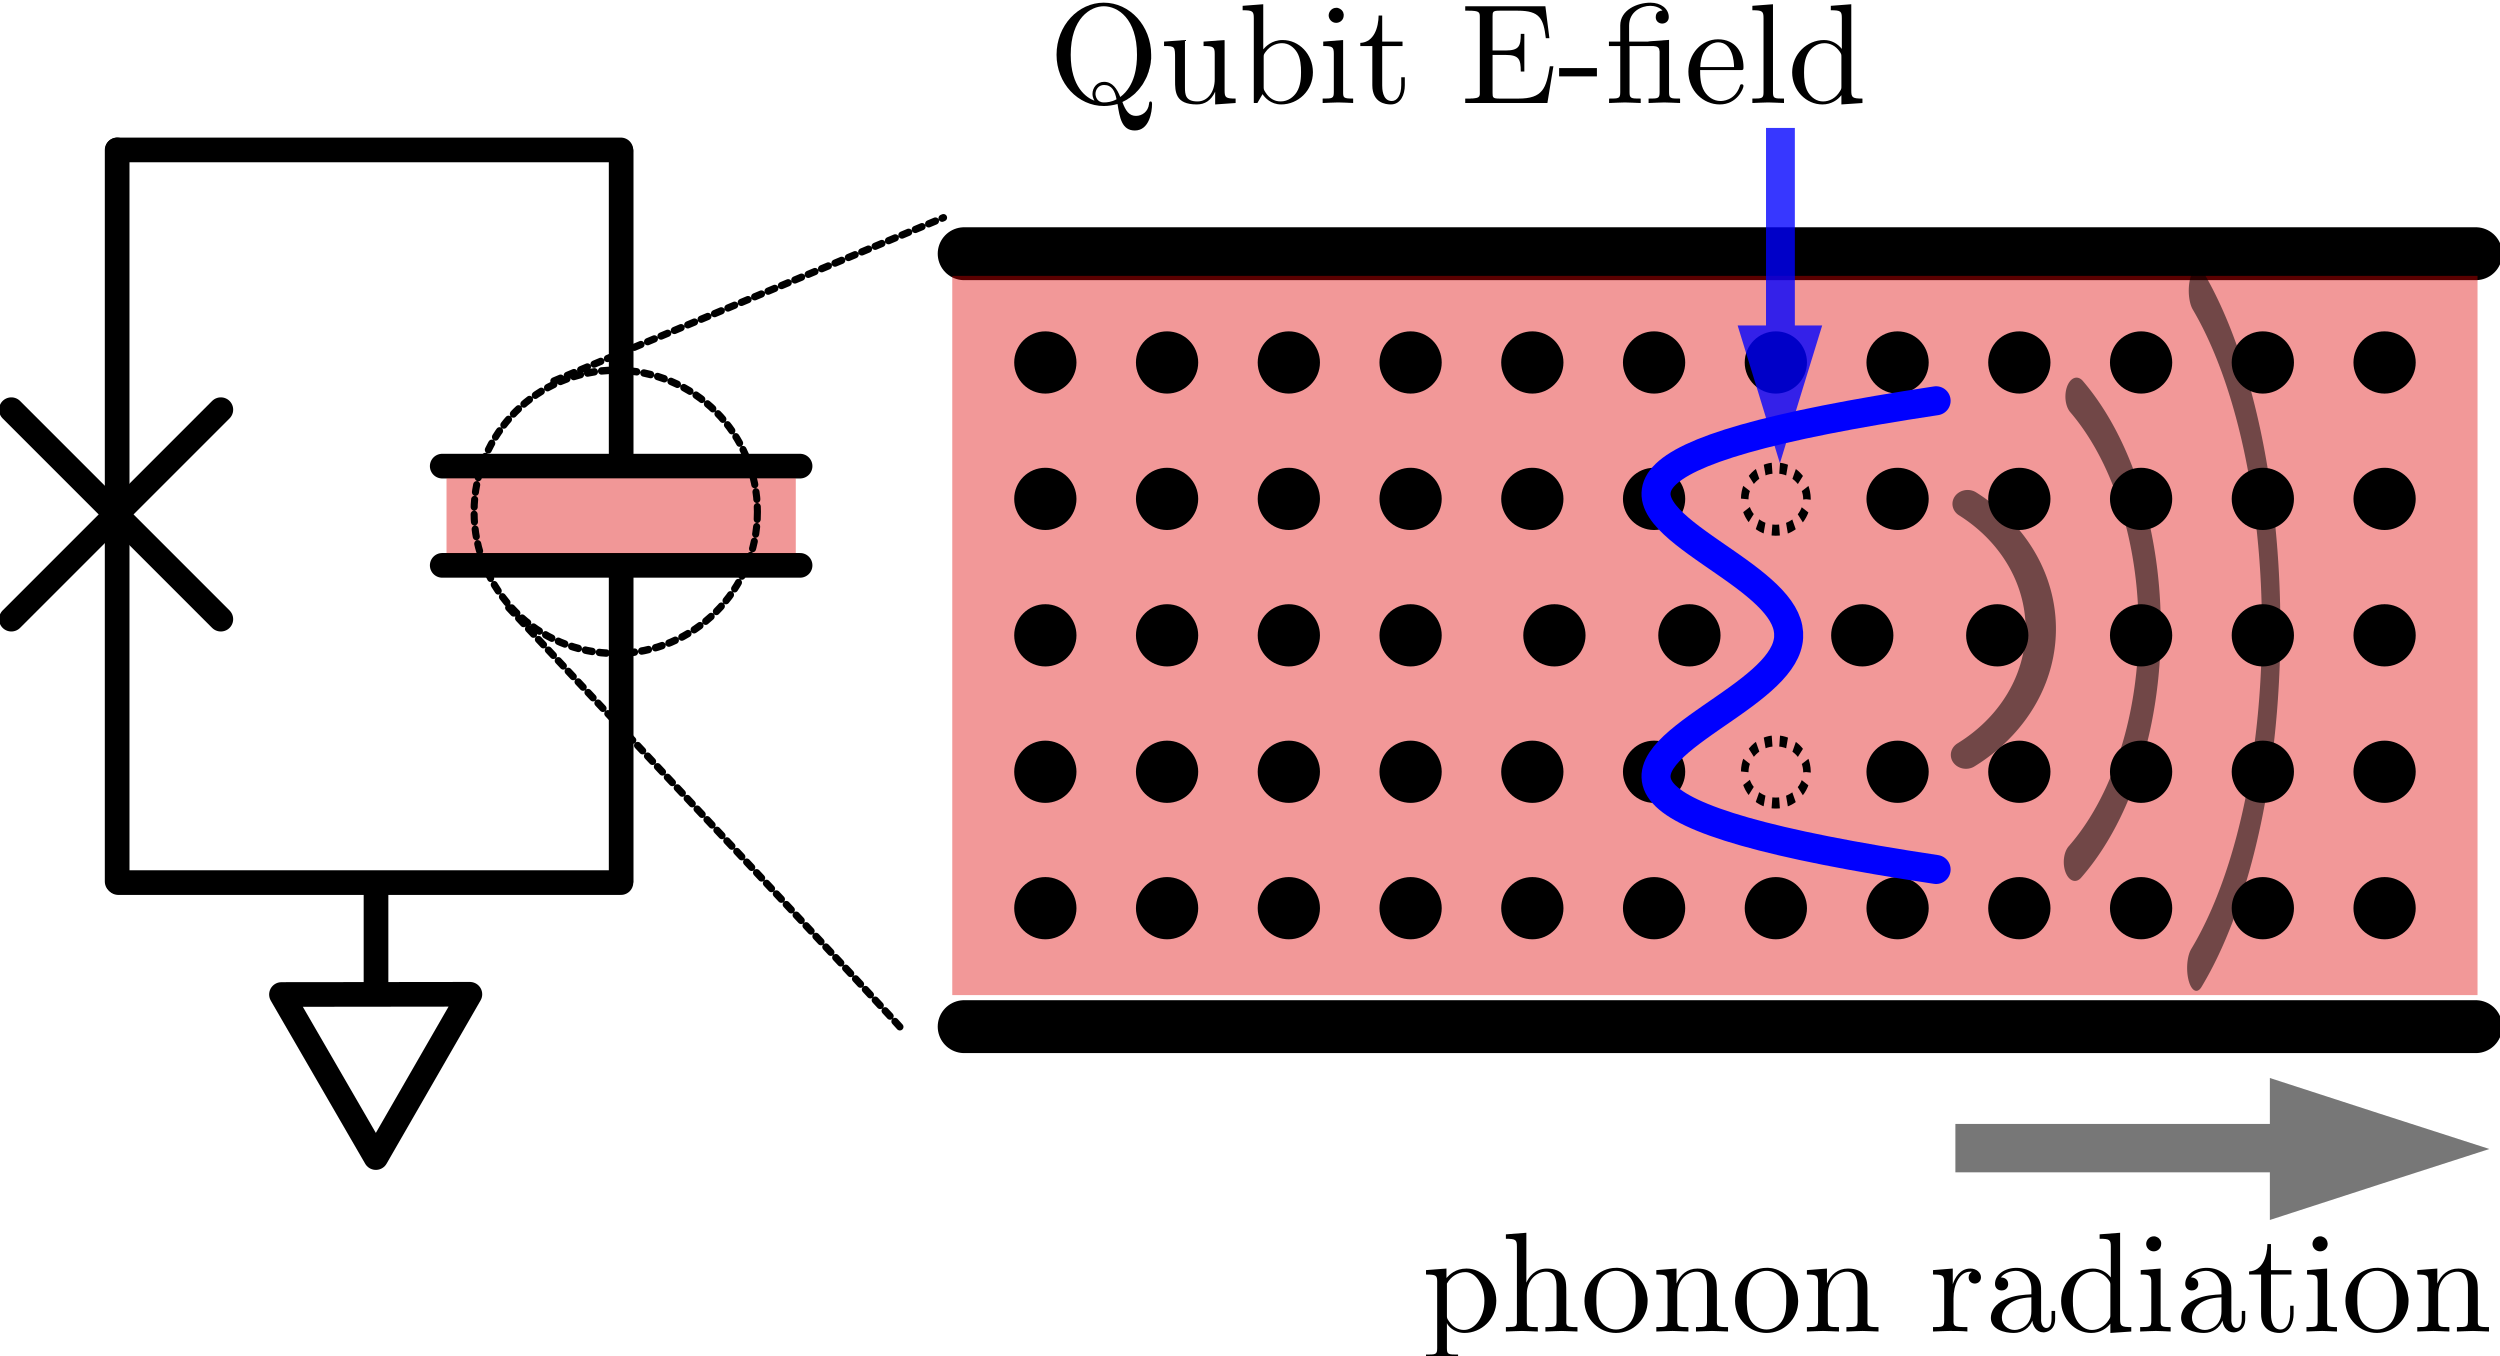 <?xml version="1.0" encoding="UTF-8" standalone="no"?>
<!-- Created with Inkscape (http://www.inkscape.org/) -->

<svg
   xmlns:ns0="http://www.iki.fi/pav/software/textext/"
   xmlns:dc="http://purl.org/dc/elements/1.1/"
   xmlns:cc="http://creativecommons.org/ns#"
   xmlns:rdf="http://www.w3.org/1999/02/22-rdf-syntax-ns#"
   xmlns:svg="http://www.w3.org/2000/svg"
   xmlns="http://www.w3.org/2000/svg"
   xmlns:sodipodi="http://sodipodi.sourceforge.net/DTD/sodipodi-0.dtd"
   xmlns:inkscape="http://www.inkscape.org/namespaces/inkscape"
   width="172.254"
   height="93.456"
   id="svg3500"
   version="1.1"
   inkscape:version="0.48.4 r9939"
   sodipodi:docname="tls.svg">
  <sodipodi:namedview
     id="base"
     pagecolor="#ffffff"
     bordercolor="#666666"
     borderopacity="1.0"
     inkscape:pageopacity="0.0"
     inkscape:pageshadow="2"
     inkscape:zoom="4.3095614"
     inkscape:cx="89.828066"
     inkscape:cy="29.734734"
     inkscape:document-units="px"
     inkscape:current-layer="g5549"
     showgrid="false"
     fit-margin-top="0"
     fit-margin-left="0"
     fit-margin-right="0"
     fit-margin-bottom="0"
     inkscape:window-width="1855"
     inkscape:window-height="1056"
     inkscape:window-x="65"
     inkscape:window-y="24"
     inkscape:window-maximized="1"
     units="mm" />
  <defs
     id="defs3502">
    <marker
       inkscape:stockid="Arrow2Send"
       orient="auto"
       refY="0"
       refX="0"
       id="Arrow2Send"
       style="overflow:visible">
      <path
         inkscape:connector-curvature="0"
         id="path3812"
         style="fill-rule:evenodd;stroke-width:0.625;stroke-linejoin:round"
         d="M 8.719,4.034 -2.207,0.016 8.719,-4.002 c -1.745,2.372 -1.735,5.617 -6e-7,8.035 z"
         transform="matrix(-0.3,0,0,-0.3,0.69,0)" />
    </marker>
  </defs>
  <g
     inkscape:label="Layer 1"
     inkscape:groupmode="layer"
     id="layer1"
     transform="translate(-147.137,-450.094)">
    <g
       transform="translate(1.847,-14.776)"
       id="g4361">
      <g
         id="g4357"
         transform="translate(0,9.302)">
        <path
           inkscape:connector-curvature="0"
           id="path3863-4"
           d="m 175.76,487.685 24.657,0"
           style="fill:none;stroke:#000000;stroke-width:1.7;stroke-linecap:round;stroke-linejoin:miter;stroke-miterlimit:4;stroke-opacity:1;stroke-dasharray:none" />
        <path
           inkscape:connector-curvature="0"
           id="path3863-8-0"
           d="m 175.76,494.522 24.657,0"
           style="fill:none;stroke:#000000;stroke-width:1.7;stroke-linecap:round;stroke-linejoin:miter;stroke-miterlimit:4;stroke-opacity:1;stroke-dasharray:none" />
      </g>
      <path
         style="fill:none;stroke:#000000;stroke-width:1.7;stroke-linecap:round;stroke-linejoin:miter;stroke-miterlimit:4;stroke-opacity:1;stroke-dasharray:none"
         d="m 188.089,475.33 0,20.762"
         id="path3863-82-6"
         inkscape:connector-curvature="0" />
      <path
         style="fill:none;stroke:#000000;stroke-width:1.7;stroke-linecap:round;stroke-linejoin:miter;stroke-miterlimit:4;stroke-opacity:1;stroke-dasharray:none"
         d="m 188.089,504.19 0,21.317"
         id="path3863-82-4-1"
         inkscape:connector-curvature="0" />
      <path
         style="fill:none;stroke:#000000;stroke-width:1.7;stroke-linecap:round;stroke-linejoin:miter;stroke-miterlimit:4;stroke-opacity:1;stroke-dasharray:none"
         d="m 153.38,475.2 34.688,0"
         id="path3925-8"
         inkscape:connector-curvature="0" />
      <path
         style="fill:none;stroke:#000000;stroke-width:1.7;stroke-linecap:round;stroke-linejoin:miter;stroke-miterlimit:4;stroke-opacity:1;stroke-dasharray:none"
         d="m 153.439,525.681 34.634,0"
         id="path3925-5-9"
         inkscape:connector-curvature="0" />
      <path
         sodipodi:type="star"
         style="fill:none;stroke:#000000;stroke-width:3.554;stroke-linecap:round;stroke-linejoin:round;stroke-miterlimit:4;stroke-opacity:1;stroke-dasharray:none;stroke-dashoffset:0"
         id="path3962-8"
         sodipodi:sides="3"
         sodipodi:cx="80"
         sodipodi:cy="251.6479"
         sodipodi:r1="15.681785"
         sodipodi:r2="7.8408914"
         sodipodi:arg1="-0.52479577"
         sodipodi:arg2="0.52240178"
         inkscape:flatsided="false"
         inkscape:rounded="0"
         inkscape:randomized="0"
         d="m 93.571,243.791 -6.776,11.769 -6.776,11.769 -6.804,-11.753 -6.804,-11.753 13.581,-0.016 z"
         inkscape:transform-center-x="0.0093855149"
         inkscape:transform-center-y="3.9123152"
         transform="matrix(0.478,0,0,0.478,132.939,416.845)" />
      <path
         style="fill:none;stroke:#000000;stroke-width:1.7;stroke-linecap:round;stroke-linejoin:miter;stroke-miterlimit:4;stroke-opacity:1;stroke-dasharray:none"
         d="m 171.198,525.992 0,6.736"
         id="path3863-82-4-5-4"
         inkscape:connector-curvature="0" />
      <g
         style="stroke-width:3.554;stroke-miterlimit:4;stroke-dasharray:none"
         id="g6397"
         transform="matrix(0.478,0,0,0.478,36,354.411)">
        <path
           inkscape:connector-curvature="0"
           id="path6371"
           d="m 230.276,290.139 30.197,30.197"
           style="fill:none;stroke:#000000;stroke-width:3.554;stroke-linecap:round;stroke-linejoin:miter;stroke-miterlimit:4;stroke-opacity:1;stroke-dasharray:none" />
        <path
           inkscape:connector-curvature="0"
           id="path6371-1"
           d="m 260.474,290.139 -30.197,30.197"
           style="fill:none;stroke:#000000;stroke-width:3.554;stroke-linecap:round;stroke-linejoin:miter;stroke-miterlimit:4;stroke-opacity:1;stroke-dasharray:none" />
      </g>
      <path
         style="fill:none;stroke:#000000;stroke-width:1.7;stroke-linecap:round;stroke-linejoin:miter;stroke-miterlimit:4;stroke-opacity:1;stroke-dasharray:none"
         d="m 153.362,525.61 0,-50.41"
         id="path6401"
         inkscape:connector-curvature="0" />
      <rect
         style="fill:#dc0000;fill-opacity:0.408;stroke:none"
         id="rect5414"
         width="24.065"
         height="5.157"
         x="176.056"
         y="497.827" />
    </g>
    <g
       id="g5630"
       transform="matrix(1.331,0,0,1.331,-58.717,-92.158)">
      <g
         transform="matrix(1.611,0,0,1.611,-87.567,-340.678)"
         id="g3022">
        <path
           style="fill:none;stroke:#000000;stroke-width:1.7;stroke-linecap:round;stroke-linejoin:miter;stroke-miterlimit:4;stroke-opacity:1;stroke-dasharray:none"
           d="m 181.341,472.51 48.572,0"
           id="path3863-4-6"
           inkscape:connector-curvature="0" />
        <path
           style="fill:none;stroke:#000000;stroke-width:1.7;stroke-linecap:round;stroke-linejoin:miter;stroke-miterlimit:4;stroke-opacity:1;stroke-dasharray:none"
           d="m 181.341,497.347 48.572,0"
           id="path3863-8-0-7"
           inkscape:connector-curvature="0" />
      </g>
      <g
         id="g5549">
        <rect
           style="fill:#de0000;fill-opacity:0.406;stroke:none"
           id="rect3028"
           width="78.958"
           height="37.232"
           x="203.957"
           y="421.683" />
        <path
           sodipodi:type="arc"
           style="fill:#000000;fill-opacity:1;stroke:none"
           id="path3804"
           sodipodi:cx="6.0287161"
           sodipodi:cy="-28.440725"
           sodipodi:rx="1.7438434"
           sodipodi:ry="1.1957784"
           d="m 7.773,-28.441 c 0,0.66 -0.781,1.196 -1.744,1.196 -0.963,0 -1.744,-0.535 -1.744,-1.196 0,-0.66 0.781,-1.196 1.744,-1.196 0.963,0 1.744,0.535 1.744,1.196 z"
           transform="matrix(0.924,0,0,1.347,222.112,464.476)" />
        <path
           sodipodi:type="arc"
           style="fill:#000000;fill-opacity:1;stroke:none"
           id="path3804-5"
           sodipodi:cx="6.0287161"
           sodipodi:cy="-28.440725"
           sodipodi:rx="1.7438434"
           sodipodi:ry="1.1957784"
           d="m 7.773,-28.441 c 0,0.66 -0.781,1.196 -1.744,1.196 -0.963,0 -1.744,-0.535 -1.744,-1.196 0,-0.66 0.781,-1.196 1.744,-1.196 0.963,0 1.744,0.535 1.744,1.196 z"
           transform="matrix(0.924,0,0,1.347,209.506,464.476)" />
        <path
           sodipodi:type="arc"
           style="fill:#000000;fill-opacity:1;stroke:none"
           id="path3804-3"
           sodipodi:cx="6.0287161"
           sodipodi:cy="-28.440725"
           sodipodi:rx="1.7438434"
           sodipodi:ry="1.1957784"
           d="m 7.773,-28.441 c 0,0.66 -0.781,1.196 -1.744,1.196 -0.963,0 -1.744,-0.535 -1.744,-1.196 0,-0.66 0.781,-1.196 1.744,-1.196 0.963,0 1.744,0.535 1.744,1.196 z"
           transform="matrix(0.924,0,0,1.347,203.204,464.476)" />
        <path
           sodipodi:type="arc"
           style="fill:#000000;fill-opacity:1;stroke:none"
           id="path3804-5-5"
           sodipodi:cx="6.0287161"
           sodipodi:cy="-28.440725"
           sodipodi:rx="1.7438434"
           sodipodi:ry="1.1957784"
           d="m 7.773,-28.441 c 0,0.66 -0.781,1.196 -1.744,1.196 -0.963,0 -1.744,-0.535 -1.744,-1.196 0,-0.66 0.781,-1.196 1.744,-1.196 0.963,0 1.744,0.535 1.744,1.196 z"
           transform="matrix(0.924,0,0,1.347,272.533,464.476)" />
        <path
           sodipodi:type="arc"
           style="fill:#000000;fill-opacity:1;stroke:none"
           id="path3804-6"
           sodipodi:cx="6.0287161"
           sodipodi:cy="-28.440725"
           sodipodi:rx="1.7438434"
           sodipodi:ry="1.1957784"
           d="m 7.773,-28.441 c 0,0.66 -0.781,1.196 -1.744,1.196 -0.963,0 -1.744,-0.535 -1.744,-1.196 0,-0.66 0.781,-1.196 1.744,-1.196 0.963,0 1.744,0.535 1.744,1.196 z"
           transform="matrix(0.924,0,0,1.347,215.809,464.476)" />
        <path
           sodipodi:type="arc"
           style="fill:#000000;fill-opacity:1;stroke:none"
           id="path3804-5-2"
           sodipodi:cx="6.0287161"
           sodipodi:cy="-28.440725"
           sodipodi:rx="1.7438434"
           sodipodi:ry="1.1957784"
           d="m 7.773,-28.441 c 0,0.66 -0.781,1.196 -1.744,1.196 -0.963,0 -1.744,-0.535 -1.744,-1.196 0,-0.66 0.781,-1.196 1.744,-1.196 0.963,0 1.744,0.535 1.744,1.196 z"
           transform="matrix(0.924,0,0,1.347,228.414,464.476)" />
        <path
           sodipodi:type="arc"
           style="fill:#000000;fill-opacity:1;stroke:none"
           id="path3804-9"
           sodipodi:cx="6.0287161"
           sodipodi:cy="-28.440725"
           sodipodi:rx="1.7438434"
           sodipodi:ry="1.1957784"
           d="m 7.773,-28.441 c 0,0.66 -0.781,1.196 -1.744,1.196 -0.963,0 -1.744,-0.535 -1.744,-1.196 0,-0.66 0.781,-1.196 1.744,-1.196 0.963,0 1.744,0.535 1.744,1.196 z"
           transform="matrix(0.924,0,0,1.347,247.322,464.476)" />
        <path
           sodipodi:type="arc"
           style="fill:#000000;fill-opacity:1;stroke:none"
           id="path3804-5-1"
           sodipodi:cx="6.0287161"
           sodipodi:cy="-28.440725"
           sodipodi:rx="1.7438434"
           sodipodi:ry="1.1957784"
           d="m 7.773,-28.441 c 0,0.66 -0.781,1.196 -1.744,1.196 -0.963,0 -1.744,-0.535 -1.744,-1.196 0,-0.66 0.781,-1.196 1.744,-1.196 0.963,0 1.744,0.535 1.744,1.196 z"
           transform="matrix(0.924,0,0,1.347,234.717,464.476)" />
        <path
           sodipodi:type="arc"
           style="fill:#000000;fill-opacity:1;stroke:none"
           id="path3804-2"
           sodipodi:cx="6.0287161"
           sodipodi:cy="-28.440725"
           sodipodi:rx="1.7438434"
           sodipodi:ry="1.1957784"
           d="m 7.773,-28.441 c 0,0.66 -0.781,1.196 -1.744,1.196 -0.963,0 -1.744,-0.535 -1.744,-1.196 0,-0.66 0.781,-1.196 1.744,-1.196 0.963,0 1.744,0.535 1.744,1.196 z"
           transform="matrix(0.924,0,0,1.347,253.625,464.476)" />
        <path
           sodipodi:type="arc"
           style="fill:#000000;fill-opacity:1;stroke:none"
           id="path3804-5-7"
           sodipodi:cx="6.0287161"
           sodipodi:cy="-28.440725"
           sodipodi:rx="1.7438434"
           sodipodi:ry="1.1957784"
           d="m 7.773,-28.441 c 0,0.66 -0.781,1.196 -1.744,1.196 -0.963,0 -1.744,-0.535 -1.744,-1.196 0,-0.66 0.781,-1.196 1.744,-1.196 0.963,0 1.744,0.535 1.744,1.196 z"
           transform="matrix(0.924,0,0,1.347,241.02,464.476)" />
        <path
           sodipodi:type="arc"
           style="fill:#000000;fill-opacity:1;stroke:none"
           id="path3804-0"
           sodipodi:cx="6.0287161"
           sodipodi:cy="-28.440725"
           sodipodi:rx="1.7438434"
           sodipodi:ry="1.1957784"
           d="m 7.773,-28.441 c 0,0.66 -0.781,1.196 -1.744,1.196 -0.963,0 -1.744,-0.535 -1.744,-1.196 0,-0.66 0.781,-1.196 1.744,-1.196 0.963,0 1.744,0.535 1.744,1.196 z"
           transform="matrix(0.924,0,0,1.347,259.928,464.476)" />
        <path
           sodipodi:type="arc"
           style="fill:#000000;fill-opacity:1;stroke:none"
           id="path3804-5-9"
           sodipodi:cx="6.0287161"
           sodipodi:cy="-28.440725"
           sodipodi:rx="1.7438434"
           sodipodi:ry="1.1957784"
           d="m 7.773,-28.441 c 0,0.66 -0.781,1.196 -1.744,1.196 -0.963,0 -1.744,-0.535 -1.744,-1.196 0,-0.66 0.781,-1.196 1.744,-1.196 0.963,0 1.744,0.535 1.744,1.196 z"
           transform="matrix(0.924,0,0,1.347,266.23,464.476)" />
        <path
           sodipodi:type="arc"
           style="fill:#000000;fill-opacity:1;stroke:none"
           id="path3804-60"
           sodipodi:cx="6.0287161"
           sodipodi:cy="-28.440725"
           sodipodi:rx="1.7438434"
           sodipodi:ry="1.1957784"
           d="m 7.773,-28.441 c 0,0.66 -0.781,1.196 -1.744,1.196 -0.963,0 -1.744,-0.535 -1.744,-1.196 0,-0.66 0.781,-1.196 1.744,-1.196 0.963,0 1.744,0.535 1.744,1.196 z"
           transform="matrix(0.924,0,0,1.347,222.112,471.538)" />
        <path
           sodipodi:type="arc"
           style="fill:#000000;fill-opacity:1;stroke:none"
           id="path3804-5-6"
           sodipodi:cx="6.0287161"
           sodipodi:cy="-28.440725"
           sodipodi:rx="1.7438434"
           sodipodi:ry="1.1957784"
           d="m 7.773,-28.441 c 0,0.66 -0.781,1.196 -1.744,1.196 -0.963,0 -1.744,-0.535 -1.744,-1.196 0,-0.66 0.781,-1.196 1.744,-1.196 0.963,0 1.744,0.535 1.744,1.196 z"
           transform="matrix(0.924,0,0,1.347,209.506,471.538)" />
        <path
           sodipodi:type="arc"
           style="fill:#000000;fill-opacity:1;stroke:none"
           id="path3804-3-2"
           sodipodi:cx="6.0287161"
           sodipodi:cy="-28.440725"
           sodipodi:rx="1.7438434"
           sodipodi:ry="1.1957784"
           d="m 7.773,-28.441 c 0,0.66 -0.781,1.196 -1.744,1.196 -0.963,0 -1.744,-0.535 -1.744,-1.196 0,-0.66 0.781,-1.196 1.744,-1.196 0.963,0 1.744,0.535 1.744,1.196 z"
           transform="matrix(0.924,0,0,1.347,203.204,471.538)" />
        <path
           sodipodi:type="arc"
           style="fill:#000000;fill-opacity:1;stroke:none"
           id="path3804-5-5-6"
           sodipodi:cx="6.0287161"
           sodipodi:cy="-28.440725"
           sodipodi:rx="1.7438434"
           sodipodi:ry="1.1957784"
           d="m 7.773,-28.441 c 0,0.66 -0.781,1.196 -1.744,1.196 -0.963,0 -1.744,-0.535 -1.744,-1.196 0,-0.66 0.781,-1.196 1.744,-1.196 0.963,0 1.744,0.535 1.744,1.196 z"
           transform="matrix(0.924,0,0,1.347,272.533,471.538)" />
        <path
           sodipodi:type="arc"
           style="fill:#000000;fill-opacity:1;stroke:none"
           id="path3804-6-1"
           sodipodi:cx="6.0287161"
           sodipodi:cy="-28.440725"
           sodipodi:rx="1.7438434"
           sodipodi:ry="1.1957784"
           d="m 7.773,-28.441 c 0,0.66 -0.781,1.196 -1.744,1.196 -0.963,0 -1.744,-0.535 -1.744,-1.196 0,-0.66 0.781,-1.196 1.744,-1.196 0.963,0 1.744,0.535 1.744,1.196 z"
           transform="matrix(0.924,0,0,1.347,215.809,471.538)" />
        <path
           sodipodi:type="arc"
           style="fill:#000000;fill-opacity:1;stroke:none"
           id="path3804-5-2-8"
           sodipodi:cx="6.0287161"
           sodipodi:cy="-28.440725"
           sodipodi:rx="1.7438434"
           sodipodi:ry="1.1957784"
           d="m 7.773,-28.441 c 0,0.66 -0.781,1.196 -1.744,1.196 -0.963,0 -1.744,-0.535 -1.744,-1.196 0,-0.66 0.781,-1.196 1.744,-1.196 0.963,0 1.744,0.535 1.744,1.196 z"
           transform="matrix(0.924,0,0,1.347,228.414,471.538)" />
        <path
           sodipodi:type="arc"
           style="fill:#000000;fill-opacity:1;stroke:none"
           id="path3804-9-7"
           sodipodi:cx="6.0287161"
           sodipodi:cy="-28.440725"
           sodipodi:rx="1.7438434"
           sodipodi:ry="1.1957784"
           d="m 7.773,-28.441 c 0,0.66 -0.781,1.196 -1.744,1.196 -0.963,0 -1.744,-0.535 -1.744,-1.196 0,-0.66 0.781,-1.196 1.744,-1.196 0.963,0 1.744,0.535 1.744,1.196 z"
           transform="matrix(0.924,0,0,1.347,247.322,471.538)" />
        <path
           sodipodi:type="arc"
           style="fill:#000000;fill-opacity:1;stroke:none"
           id="path3804-5-1-9"
           sodipodi:cx="6.0287161"
           sodipodi:cy="-28.440725"
           sodipodi:rx="1.7438434"
           sodipodi:ry="1.1957784"
           d="m 7.773,-28.441 c 0,0.66 -0.781,1.196 -1.744,1.196 -0.963,0 -1.744,-0.535 -1.744,-1.196 0,-0.66 0.781,-1.196 1.744,-1.196 0.963,0 1.744,0.535 1.744,1.196 z"
           transform="matrix(0.924,0,0,1.347,234.717,471.538)" />
        <path
           sodipodi:type="arc"
           style="fill:#000000;fill-opacity:1;stroke:none"
           id="path3804-2-2"
           sodipodi:cx="6.0287161"
           sodipodi:cy="-28.440725"
           sodipodi:rx="1.7438434"
           sodipodi:ry="1.1957784"
           d="m 7.773,-28.441 c 0,0.66 -0.781,1.196 -1.744,1.196 -0.963,0 -1.744,-0.535 -1.744,-1.196 0,-0.66 0.781,-1.196 1.744,-1.196 0.963,0 1.744,0.535 1.744,1.196 z"
           transform="matrix(0.924,0,0,1.347,253.625,471.538)" />
        <path
           sodipodi:type="arc"
           style="fill:#000000;fill-opacity:1;stroke:none"
           id="path3804-0-2"
           sodipodi:cx="6.0287161"
           sodipodi:cy="-28.440725"
           sodipodi:rx="1.7438434"
           sodipodi:ry="1.1957784"
           d="m 7.773,-28.441 c 0,0.66 -0.781,1.196 -1.744,1.196 -0.963,0 -1.744,-0.535 -1.744,-1.196 0,-0.66 0.781,-1.196 1.744,-1.196 0.963,0 1.744,0.535 1.744,1.196 z"
           transform="matrix(0.924,0,0,1.347,259.928,471.538)" />
        <path
           sodipodi:type="arc"
           style="fill:#000000;fill-opacity:1;stroke:none"
           id="path3804-5-9-3"
           sodipodi:cx="6.0287161"
           sodipodi:cy="-28.440725"
           sodipodi:rx="1.7438434"
           sodipodi:ry="1.1957784"
           d="m 7.773,-28.441 c 0,0.66 -0.781,1.196 -1.744,1.196 -0.963,0 -1.744,-0.535 -1.744,-1.196 0,-0.66 0.781,-1.196 1.744,-1.196 0.963,0 1.744,0.535 1.744,1.196 z"
           transform="matrix(0.924,0,0,1.347,266.23,471.538)" />
        <path
           sodipodi:type="arc"
           style="fill:#000000;fill-opacity:1;stroke:none"
           id="path3804-59"
           sodipodi:cx="6.0287161"
           sodipodi:cy="-28.440725"
           sodipodi:rx="1.7438434"
           sodipodi:ry="1.1957784"
           d="m 7.773,-28.441 c 0,0.66 -0.781,1.196 -1.744,1.196 -0.963,0 -1.744,-0.535 -1.744,-1.196 0,-0.66 0.781,-1.196 1.744,-1.196 0.963,0 1.744,0.535 1.744,1.196 z"
           transform="matrix(0.924,0,0,1.347,222.112,478.601)" />
        <path
           sodipodi:type="arc"
           style="fill:#000000;fill-opacity:1;stroke:none"
           id="path3804-5-22"
           sodipodi:cx="6.0287161"
           sodipodi:cy="-28.440725"
           sodipodi:rx="1.7438434"
           sodipodi:ry="1.1957784"
           d="m 7.773,-28.441 c 0,0.66 -0.781,1.196 -1.744,1.196 -0.963,0 -1.744,-0.535 -1.744,-1.196 0,-0.66 0.781,-1.196 1.744,-1.196 0.963,0 1.744,0.535 1.744,1.196 z"
           transform="matrix(0.924,0,0,1.347,209.506,478.601)" />
        <path
           sodipodi:type="arc"
           style="fill:#000000;fill-opacity:1;stroke:none"
           id="path3804-3-8"
           sodipodi:cx="6.0287161"
           sodipodi:cy="-28.440725"
           sodipodi:rx="1.7438434"
           sodipodi:ry="1.1957784"
           d="m 7.773,-28.441 c 0,0.66 -0.781,1.196 -1.744,1.196 -0.963,0 -1.744,-0.535 -1.744,-1.196 0,-0.66 0.781,-1.196 1.744,-1.196 0.963,0 1.744,0.535 1.744,1.196 z"
           transform="matrix(0.924,0,0,1.347,203.204,478.601)" />
        <path
           sodipodi:type="arc"
           style="fill:#000000;fill-opacity:1;stroke:none"
           id="path3804-5-5-9"
           sodipodi:cx="6.0287161"
           sodipodi:cy="-28.440725"
           sodipodi:rx="1.7438434"
           sodipodi:ry="1.1957784"
           d="m 7.773,-28.441 c 0,0.66 -0.781,1.196 -1.744,1.196 -0.963,0 -1.744,-0.535 -1.744,-1.196 0,-0.66 0.781,-1.196 1.744,-1.196 0.963,0 1.744,0.535 1.744,1.196 z"
           transform="matrix(0.924,0,0,1.347,272.533,478.601)" />
        <path
           sodipodi:type="arc"
           style="fill:#000000;fill-opacity:1;stroke:none"
           id="path3804-6-7"
           sodipodi:cx="6.0287161"
           sodipodi:cy="-28.440725"
           sodipodi:rx="1.7438434"
           sodipodi:ry="1.1957784"
           d="m 7.773,-28.441 c 0,0.66 -0.781,1.196 -1.744,1.196 -0.963,0 -1.744,-0.535 -1.744,-1.196 0,-0.66 0.781,-1.196 1.744,-1.196 0.963,0 1.744,0.535 1.744,1.196 z"
           transform="matrix(0.924,0,0,1.347,215.809,478.601)" />
        <path
           sodipodi:type="arc"
           style="fill:#000000;fill-opacity:1;stroke:none"
           id="path3804-5-2-3"
           sodipodi:cx="6.0287161"
           sodipodi:cy="-28.440725"
           sodipodi:rx="1.7438434"
           sodipodi:ry="1.1957784"
           d="m 7.773,-28.441 c 0,0.66 -0.781,1.196 -1.744,1.196 -0.963,0 -1.744,-0.535 -1.744,-1.196 0,-0.66 0.781,-1.196 1.744,-1.196 0.963,0 1.744,0.535 1.744,1.196 z"
           transform="matrix(0.924,0,0,1.347,229.557,478.601)" />
        <path
           sodipodi:type="arc"
           style="fill:none;stroke:#000000;stroke-width:0.423;stroke-miterlimit:4;stroke-opacity:1;stroke-dasharray:0.423, 0.423;stroke-dashoffset:0"
           id="path3804-9-6"
           sodipodi:cx="6.0287161"
           sodipodi:cy="-28.440725"
           sodipodi:rx="1.7438434"
           sodipodi:ry="1.1957784"
           d="m 7.773,-28.441 c 0,0.66 -0.781,1.196 -1.744,1.196 -0.963,0 -1.744,-0.535 -1.744,-1.196 0,-0.66 0.781,-1.196 1.744,-1.196 0.963,0 1.744,0.535 1.744,1.196 z"
           transform="matrix(0.924,0,0,-1.347,241.02,409.054)" />
        <path
           sodipodi:type="arc"
           style="fill:#000000;fill-opacity:1;stroke:none"
           id="path3804-2-29"
           sodipodi:cx="6.0287161"
           sodipodi:cy="-28.440725"
           sodipodi:rx="1.7438434"
           sodipodi:ry="1.1957784"
           d="m 7.773,-28.441 c 0,0.66 -0.781,1.196 -1.744,1.196 -0.963,0 -1.744,-0.535 -1.744,-1.196 0,-0.66 0.781,-1.196 1.744,-1.196 0.963,0 1.744,0.535 1.744,1.196 z"
           transform="matrix(0.924,0,0,1.347,252.482,478.601)" />
        <path
           sodipodi:type="arc"
           style="fill:#000000;fill-opacity:1;stroke:none"
           id="path3804-0-1"
           sodipodi:cx="6.0287161"
           sodipodi:cy="-28.440725"
           sodipodi:rx="1.7438434"
           sodipodi:ry="1.1957784"
           d="m 7.773,-28.441 c 0,0.66 -0.781,1.196 -1.744,1.196 -0.963,0 -1.744,-0.535 -1.744,-1.196 0,-0.66 0.781,-1.196 1.744,-1.196 0.963,0 1.744,0.535 1.744,1.196 z"
           transform="matrix(0.924,0,0,1.347,259.928,478.601)" />
        <path
           sodipodi:type="arc"
           style="fill:#000000;fill-opacity:1;stroke:none"
           id="path3804-5-9-9"
           sodipodi:cx="6.0287161"
           sodipodi:cy="-28.440725"
           sodipodi:rx="1.7438434"
           sodipodi:ry="1.1957784"
           d="m 7.773,-28.441 c 0,0.66 -0.781,1.196 -1.744,1.196 -0.963,0 -1.744,-0.535 -1.744,-1.196 0,-0.66 0.781,-1.196 1.744,-1.196 0.963,0 1.744,0.535 1.744,1.196 z"
           transform="matrix(0.924,0,0,1.347,266.23,478.601)" />
        <path
           sodipodi:type="arc"
           style="fill:#000000;fill-opacity:1;stroke:none"
           id="path3804-7"
           sodipodi:cx="6.0287161"
           sodipodi:cy="-28.440725"
           sodipodi:rx="1.7438434"
           sodipodi:ry="1.1957784"
           d="m 7.773,-28.441 c 0,0.66 -0.781,1.196 -1.744,1.196 -0.963,0 -1.744,-0.535 -1.744,-1.196 0,-0.66 0.781,-1.196 1.744,-1.196 0.963,0 1.744,0.535 1.744,1.196 z"
           transform="matrix(0.924,0,0,1.347,222.112,485.664)" />
        <path
           sodipodi:type="arc"
           style="fill:#000000;fill-opacity:1;stroke:none"
           id="path3804-5-8"
           sodipodi:cx="6.0287161"
           sodipodi:cy="-28.440725"
           sodipodi:rx="1.7438434"
           sodipodi:ry="1.1957784"
           d="m 7.773,-28.441 c 0,0.66 -0.781,1.196 -1.744,1.196 -0.963,0 -1.744,-0.535 -1.744,-1.196 0,-0.66 0.781,-1.196 1.744,-1.196 0.963,0 1.744,0.535 1.744,1.196 z"
           transform="matrix(0.924,0,0,1.347,209.506,485.664)" />
        <path
           sodipodi:type="arc"
           style="fill:#000000;fill-opacity:1;stroke:none"
           id="path3804-3-4"
           sodipodi:cx="6.0287161"
           sodipodi:cy="-28.440725"
           sodipodi:rx="1.7438434"
           sodipodi:ry="1.1957784"
           d="m 7.773,-28.441 c 0,0.66 -0.781,1.196 -1.744,1.196 -0.963,0 -1.744,-0.535 -1.744,-1.196 0,-0.66 0.781,-1.196 1.744,-1.196 0.963,0 1.744,0.535 1.744,1.196 z"
           transform="matrix(0.924,0,0,1.347,203.204,485.664)" />
        <path
           sodipodi:type="arc"
           style="fill:#000000;fill-opacity:1;stroke:none"
           id="path3804-5-5-5"
           sodipodi:cx="6.0287161"
           sodipodi:cy="-28.440725"
           sodipodi:rx="1.7438434"
           sodipodi:ry="1.1957784"
           d="m 7.773,-28.441 c 0,0.66 -0.781,1.196 -1.744,1.196 -0.963,0 -1.744,-0.535 -1.744,-1.196 0,-0.66 0.781,-1.196 1.744,-1.196 0.963,0 1.744,0.535 1.744,1.196 z"
           transform="matrix(0.924,0,0,1.347,272.533,485.664)" />
        <path
           sodipodi:type="arc"
           style="fill:#000000;fill-opacity:1;stroke:none"
           id="path3804-6-0"
           sodipodi:cx="6.0287161"
           sodipodi:cy="-28.440725"
           sodipodi:rx="1.7438434"
           sodipodi:ry="1.1957784"
           d="m 7.773,-28.441 c 0,0.66 -0.781,1.196 -1.744,1.196 -0.963,0 -1.744,-0.535 -1.744,-1.196 0,-0.66 0.781,-1.196 1.744,-1.196 0.963,0 1.744,0.535 1.744,1.196 z"
           transform="matrix(0.924,0,0,1.347,215.809,485.664)" />
        <path
           sodipodi:type="arc"
           style="fill:#000000;fill-opacity:1;stroke:none"
           id="path3804-5-2-36"
           sodipodi:cx="6.0287161"
           sodipodi:cy="-28.440725"
           sodipodi:rx="1.7438434"
           sodipodi:ry="1.1957784"
           d="m 7.773,-28.441 c 0,0.66 -0.781,1.196 -1.744,1.196 -0.963,0 -1.744,-0.535 -1.744,-1.196 0,-0.66 0.781,-1.196 1.744,-1.196 0.963,0 1.744,0.535 1.744,1.196 z"
           transform="matrix(0.924,0,0,1.347,228.414,485.664)" />
        <path
           sodipodi:type="arc"
           style="fill:#000000;fill-opacity:1;stroke:none"
           id="path3804-9-1"
           sodipodi:cx="6.0287161"
           sodipodi:cy="-28.440725"
           sodipodi:rx="1.7438434"
           sodipodi:ry="1.1957784"
           d="m 7.773,-28.441 c 0,0.66 -0.781,1.196 -1.744,1.196 -0.963,0 -1.744,-0.535 -1.744,-1.196 0,-0.66 0.781,-1.196 1.744,-1.196 0.963,0 1.744,0.535 1.744,1.196 z"
           transform="matrix(0.924,0,0,1.347,247.322,485.664)" />
        <path
           sodipodi:type="arc"
           style="fill:#000000;fill-opacity:1;stroke:none"
           id="path3804-5-1-0"
           sodipodi:cx="6.0287161"
           sodipodi:cy="-28.440725"
           sodipodi:rx="1.7438434"
           sodipodi:ry="1.1957784"
           d="m 7.773,-28.441 c 0,0.66 -0.781,1.196 -1.744,1.196 -0.963,0 -1.744,-0.535 -1.744,-1.196 0,-0.66 0.781,-1.196 1.744,-1.196 0.963,0 1.744,0.535 1.744,1.196 z"
           transform="matrix(0.924,0,0,1.347,234.717,485.664)" />
        <path
           sodipodi:type="arc"
           style="fill:#000000;fill-opacity:1;stroke:none"
           id="path3804-2-6"
           sodipodi:cx="6.0287161"
           sodipodi:cy="-28.440725"
           sodipodi:rx="1.7438434"
           sodipodi:ry="1.1957784"
           d="m 7.773,-28.441 c 0,0.66 -0.781,1.196 -1.744,1.196 -0.963,0 -1.744,-0.535 -1.744,-1.196 0,-0.66 0.781,-1.196 1.744,-1.196 0.963,0 1.744,0.535 1.744,1.196 z"
           transform="matrix(0.924,0,0,1.347,253.625,485.664)" />
        <path
           sodipodi:type="arc"
           style="fill:#000000;fill-opacity:1;stroke:none"
           id="path3804-0-0"
           sodipodi:cx="6.0287161"
           sodipodi:cy="-28.440725"
           sodipodi:rx="1.7438434"
           sodipodi:ry="1.1957784"
           d="m 7.773,-28.441 c 0,0.66 -0.781,1.196 -1.744,1.196 -0.963,0 -1.744,-0.535 -1.744,-1.196 0,-0.66 0.781,-1.196 1.744,-1.196 0.963,0 1.744,0.535 1.744,1.196 z"
           transform="matrix(0.924,0,0,1.347,259.928,485.664)" />
        <path
           sodipodi:type="arc"
           style="fill:#000000;fill-opacity:1;stroke:none"
           id="path3804-5-9-6"
           sodipodi:cx="6.0287161"
           sodipodi:cy="-28.440725"
           sodipodi:rx="1.7438434"
           sodipodi:ry="1.1957784"
           d="m 7.773,-28.441 c 0,0.66 -0.781,1.196 -1.744,1.196 -0.963,0 -1.744,-0.535 -1.744,-1.196 0,-0.66 0.781,-1.196 1.744,-1.196 0.963,0 1.744,0.535 1.744,1.196 z"
           transform="matrix(0.924,0,0,1.347,266.23,485.664)" />
        <path
           sodipodi:type="arc"
           style="fill:#000000;fill-opacity:1;stroke:none"
           id="path3804-55"
           sodipodi:cx="6.0287161"
           sodipodi:cy="-28.440725"
           sodipodi:rx="1.7438434"
           sodipodi:ry="1.1957784"
           d="m 7.773,-28.441 c 0,0.66 -0.781,1.196 -1.744,1.196 -0.963,0 -1.744,-0.535 -1.744,-1.196 0,-0.66 0.781,-1.196 1.744,-1.196 0.963,0 1.744,0.535 1.744,1.196 z"
           transform="matrix(0.924,0,0,1.347,222.112,492.726)" />
        <path
           sodipodi:type="arc"
           style="fill:#000000;fill-opacity:1;stroke:none"
           id="path3804-5-4"
           sodipodi:cx="6.0287161"
           sodipodi:cy="-28.440725"
           sodipodi:rx="1.7438434"
           sodipodi:ry="1.1957784"
           d="m 7.773,-28.441 c 0,0.66 -0.781,1.196 -1.744,1.196 -0.963,0 -1.744,-0.535 -1.744,-1.196 0,-0.66 0.781,-1.196 1.744,-1.196 0.963,0 1.744,0.535 1.744,1.196 z"
           transform="matrix(0.924,0,0,1.347,209.506,492.726)" />
        <path
           sodipodi:type="arc"
           style="fill:#000000;fill-opacity:1;stroke:none"
           id="path3804-3-7"
           sodipodi:cx="6.0287161"
           sodipodi:cy="-28.440725"
           sodipodi:rx="1.7438434"
           sodipodi:ry="1.1957784"
           d="m 7.773,-28.441 c 0,0.66 -0.781,1.196 -1.744,1.196 -0.963,0 -1.744,-0.535 -1.744,-1.196 0,-0.66 0.781,-1.196 1.744,-1.196 0.963,0 1.744,0.535 1.744,1.196 z"
           transform="matrix(0.924,0,0,1.347,203.204,492.726)" />
        <path
           sodipodi:type="arc"
           style="fill:#000000;fill-opacity:1;stroke:none"
           id="path3804-5-5-65"
           sodipodi:cx="6.0287161"
           sodipodi:cy="-28.440725"
           sodipodi:rx="1.7438434"
           sodipodi:ry="1.1957784"
           d="m 7.773,-28.441 c 0,0.66 -0.781,1.196 -1.744,1.196 -0.963,0 -1.744,-0.535 -1.744,-1.196 0,-0.66 0.781,-1.196 1.744,-1.196 0.963,0 1.744,0.535 1.744,1.196 z"
           transform="matrix(0.924,0,0,1.347,272.533,492.726)" />
        <path
           sodipodi:type="arc"
           style="fill:#000000;fill-opacity:1;stroke:none"
           id="path3804-6-6"
           sodipodi:cx="6.0287161"
           sodipodi:cy="-28.440725"
           sodipodi:rx="1.7438434"
           sodipodi:ry="1.1957784"
           d="m 7.773,-28.441 c 0,0.66 -0.781,1.196 -1.744,1.196 -0.963,0 -1.744,-0.535 -1.744,-1.196 0,-0.66 0.781,-1.196 1.744,-1.196 0.963,0 1.744,0.535 1.744,1.196 z"
           transform="matrix(0.924,0,0,1.347,215.809,492.726)" />
        <path
           sodipodi:type="arc"
           style="fill:#000000;fill-opacity:1;stroke:none"
           id="path3804-5-2-9"
           sodipodi:cx="6.0287161"
           sodipodi:cy="-28.440725"
           sodipodi:rx="1.7438434"
           sodipodi:ry="1.1957784"
           d="m 7.773,-28.441 c 0,0.66 -0.781,1.196 -1.744,1.196 -0.963,0 -1.744,-0.535 -1.744,-1.196 0,-0.66 0.781,-1.196 1.744,-1.196 0.963,0 1.744,0.535 1.744,1.196 z"
           transform="matrix(0.924,0,0,1.347,228.414,492.726)" />
        <path
           sodipodi:type="arc"
           style="fill:#000000;fill-opacity:1;stroke:none"
           id="path3804-9-3"
           sodipodi:cx="6.0287161"
           sodipodi:cy="-28.440725"
           sodipodi:rx="1.7438434"
           sodipodi:ry="1.1957784"
           d="m 7.773,-28.441 c 0,0.66 -0.781,1.196 -1.744,1.196 -0.963,0 -1.744,-0.535 -1.744,-1.196 0,-0.66 0.781,-1.196 1.744,-1.196 0.963,0 1.744,0.535 1.744,1.196 z"
           transform="matrix(0.924,0,0,1.347,247.322,492.726)" />
        <path
           sodipodi:type="arc"
           style="fill:#000000;fill-opacity:1;stroke:none"
           id="path3804-5-1-7"
           sodipodi:cx="6.0287161"
           sodipodi:cy="-28.440725"
           sodipodi:rx="1.7438434"
           sodipodi:ry="1.1957784"
           d="m 7.773,-28.441 c 0,0.66 -0.781,1.196 -1.744,1.196 -0.963,0 -1.744,-0.535 -1.744,-1.196 0,-0.66 0.781,-1.196 1.744,-1.196 0.963,0 1.744,0.535 1.744,1.196 z"
           transform="matrix(0.924,0,0,1.347,234.717,492.726)" />
        <path
           sodipodi:type="arc"
           style="fill:#000000;fill-opacity:1;stroke:none"
           id="path3804-2-4"
           sodipodi:cx="6.0287161"
           sodipodi:cy="-28.440725"
           sodipodi:rx="1.7438434"
           sodipodi:ry="1.1957784"
           d="m 7.773,-28.441 c 0,0.66 -0.781,1.196 -1.744,1.196 -0.963,0 -1.744,-0.535 -1.744,-1.196 0,-0.66 0.781,-1.196 1.744,-1.196 0.963,0 1.744,0.535 1.744,1.196 z"
           transform="matrix(0.924,0,0,1.347,253.625,492.726)" />
        <path
           sodipodi:type="arc"
           style="fill:#000000;fill-opacity:1;stroke:none"
           id="path3804-5-7-5"
           sodipodi:cx="6.0287161"
           sodipodi:cy="-28.440725"
           sodipodi:rx="1.7438434"
           sodipodi:ry="1.1957784"
           d="m 7.773,-28.441 c 0,0.66 -0.781,1.196 -1.744,1.196 -0.963,0 -1.744,-0.535 -1.744,-1.196 0,-0.66 0.781,-1.196 1.744,-1.196 0.963,0 1.744,0.535 1.744,1.196 z"
           transform="matrix(0.924,0,0,1.347,241.02,492.726)" />
        <path
           sodipodi:type="arc"
           style="fill:#000000;fill-opacity:1;stroke:none"
           id="path3804-0-25"
           sodipodi:cx="6.0287161"
           sodipodi:cy="-28.440725"
           sodipodi:rx="1.7438434"
           sodipodi:ry="1.1957784"
           d="m 7.773,-28.441 c 0,0.66 -0.781,1.196 -1.744,1.196 -0.963,0 -1.744,-0.535 -1.744,-1.196 0,-0.66 0.781,-1.196 1.744,-1.196 0.963,0 1.744,0.535 1.744,1.196 z"
           transform="matrix(0.924,0,0,1.347,259.928,492.726)" />
        <path
           sodipodi:type="arc"
           style="fill:#000000;fill-opacity:1;stroke:none"
           id="path3804-5-9-4"
           sodipodi:cx="6.0287161"
           sodipodi:cy="-28.440725"
           sodipodi:rx="1.7438434"
           sodipodi:ry="1.1957784"
           d="m 7.773,-28.441 c 0,0.66 -0.781,1.196 -1.744,1.196 -0.963,0 -1.744,-0.535 -1.744,-1.196 0,-0.66 0.781,-1.196 1.744,-1.196 0.963,0 1.744,0.535 1.744,1.196 z"
           transform="matrix(0.924,0,0,1.347,266.23,492.726)" />
        <path
           inkscape:connector-curvature="0"
           style="fill:none;stroke:#0000ff;stroke-width:1.503;stroke-linecap:round;stroke-miterlimit:4;stroke-opacity:1;stroke-dasharray:none;stroke-dashoffset:0"
           d="m 254.887,428.149 c -0.542,0.082 -1.068,0.164 -1.578,0.245 -0.51,0.082 -1.003,0.164 -1.479,0.245 -0.477,0.082 -0.937,0.164 -1.381,0.245 -0.444,0.082 -0.872,0.164 -1.284,0.245 -0.412,0.082 -0.808,0.164 -1.188,0.245 -0.38,0.082 -0.744,0.164 -1.092,0.245 -0.348,0.082 -0.681,0.164 -0.998,0.245 -0.317,0.082 -0.619,0.164 -0.906,0.245 -0.287,0.082 -0.559,0.164 -0.816,0.245 -0.257,0.082 -0.499,0.164 -0.728,0.245 -0.228,0.082 -0.442,0.164 -0.642,0.245 -0.2,0.082 -0.386,0.164 -0.559,0.245 -0.173,0.082 -0.332,0.164 -0.478,0.245 -0.146,0.082 -0.28,0.164 -0.401,0.245 -0.121,0.082 -0.23,0.164 -0.326,0.245 -0.097,0.082 -0.182,0.164 -0.255,0.245 -0.074,0.082 -0.136,0.164 -0.188,0.245 -0.052,0.082 -0.093,0.164 -0.124,0.245 -0.031,0.082 -0.052,0.164 -0.064,0.245 -0.012,0.082 -0.015,0.164 -0.01,0.245 0.004,0.082 0.022,0.164 0.045,0.245 0.023,0.082 0.055,0.164 0.093,0.245 0.039,0.082 0.085,0.164 0.138,0.245 0.053,0.082 0.112,0.164 0.178,0.245 0.066,0.082 0.137,0.164 0.214,0.245 0.077,0.082 0.159,0.164 0.246,0.245 0.087,0.082 0.178,0.164 0.273,0.245 0.095,0.082 0.194,0.164 0.297,0.245 0.102,0.082 0.208,0.164 0.316,0.245 0.108,0.082 0.219,0.164 0.332,0.245 0.113,0.082 0.227,0.164 0.343,0.245 0.116,0.082 0.233,0.164 0.35,0.245 0.118,0.082 0.236,0.164 0.354,0.245 0.118,0.082 0.236,0.164 0.354,0.245 0.117,0.082 0.235,0.164 0.351,0.245 0.116,0.082 0.231,0.164 0.344,0.245 0.113,0.082 0.224,0.164 0.334,0.245 0.109,0.082 0.216,0.164 0.32,0.245 0.104,0.082 0.206,0.164 0.304,0.245 0.098,0.082 0.194,0.164 0.285,0.245 0.092,0.082 0.18,0.164 0.264,0.245 0.084,0.082 0.165,0.164 0.241,0.245 0.076,0.082 0.148,0.164 0.215,0.245 0.067,0.082 0.13,0.164 0.188,0.245 0.058,0.082 0.111,0.164 0.159,0.245 0.048,0.082 0.091,0.164 0.129,0.245 0.038,0.082 0.07,0.164 0.097,0.245 0.027,0.082 0.049,0.164 0.065,0.245 0.016,0.082 0.027,0.164 0.033,0.245 0.003,0.082 0.003,0.164 0,0.245 -0.003,0.082 -0.016,0.164 -0.033,0.245 -0.016,0.082 -0.038,0.164 -0.065,0.245 -0.027,0.082 -0.059,0.164 -0.097,0.245 -0.038,0.082 -0.081,0.164 -0.129,0.245 -0.048,0.082 -0.101,0.164 -0.159,0.245 -0.058,0.082 -0.12,0.164 -0.188,0.245 -0.067,0.082 -0.139,0.164 -0.215,0.245 -0.076,0.082 -0.156,0.164 -0.241,0.245 -0.084,0.082 -0.172,0.164 -0.264,0.245 -0.092,0.082 -0.187,0.164 -0.285,0.245 -0.098,0.082 -0.2,0.164 -0.304,0.245 -0.104,0.082 -0.211,0.164 -0.32,0.245 -0.109,0.082 -0.22,0.164 -0.334,0.245 -0.113,0.082 -0.228,0.164 -0.344,0.245 -0.116,0.082 -0.233,0.164 -0.351,0.245 -0.118,0.082 -0.236,0.164 -0.354,0.245 -0.118,0.082 -0.236,0.164 -0.354,0.245 -0.118,0.082 -0.235,0.164 -0.35,0.245 -0.116,0.082 -0.23,0.164 -0.343,0.245 -0.113,0.082 -0.223,0.164 -0.332,0.245 -0.108,0.082 -0.214,0.164 -0.316,0.245 -0.102,0.082 -0.202,0.164 -0.297,0.245 -0.095,0.082 -0.187,0.164 -0.273,0.245 -0.087,0.082 -0.169,0.164 -0.246,0.245 -0.077,0.082 -0.148,0.164 -0.214,0.245 -0.066,0.082 -0.125,0.164 -0.178,0.245 -0.053,0.082 -0.099,0.164 -0.138,0.245 -0.039,0.082 -0.07,0.164 -0.093,0.245 -0.023,0.082 -0.038,0.164 -0.045,0.245 -0.004,0.082 -0.003,0.164 0.01,0.245 0.012,0.082 0.033,0.164 0.064,0.245 0.031,0.082 0.072,0.164 0.124,0.245 0.052,0.082 0.114,0.164 0.188,0.245 0.073,0.082 0.159,0.164 0.255,0.245 0.097,0.082 0.205,0.164 0.326,0.245 0.121,0.082 0.254,0.164 0.401,0.245 0.146,0.082 0.306,0.164 0.478,0.245 0.173,0.082 0.359,0.164 0.559,0.245 0.2,0.082 0.414,0.164 0.642,0.245 0.228,0.082 0.471,0.164 0.728,0.245 0.257,0.082 0.529,0.164 0.816,0.245 0.287,0.082 0.589,0.164 0.906,0.245 0.317,0.082 0.65,0.164 0.998,0.245 0.348,0.082 0.712,0.164 1.092,0.245 0.38,0.082 0.776,0.164 1.188,0.245 0.412,0.082 0.84,0.164 1.284,0.245 0.444,0.082 0.905,0.164 1.381,0.245 0.477,0.082 0.97,0.164 1.479,0.245 0.51,0.082 1.036,0.164 1.578,0.245"
           title="t t**2 + 4*cos(t)"
           id="path5258" />
        <path
           sodipodi:type="arc"
           style="fill:none;stroke:#000000;stroke-width:0.423;stroke-miterlimit:4;stroke-opacity:1;stroke-dasharray:0.423, 0.423;stroke-dashoffset:0"
           id="path3804-9-6-3"
           sodipodi:cx="6.0287161"
           sodipodi:cy="-28.440725"
           sodipodi:rx="1.7438434"
           sodipodi:ry="1.1957784"
           d="m 7.773,-28.441 c 0,0.66 -0.781,1.196 -1.744,1.196 -0.963,0 -1.744,-0.535 -1.744,-1.196 0,-0.66 0.781,-1.196 1.744,-1.196 0.963,0 1.744,0.535 1.744,1.196 z"
           transform="matrix(0.924,0,0,-1.347,241.02,394.929)" />
        <path
           sodipodi:type="arc"
           style="fill:#000000;fill-opacity:1;stroke:none"
           id="path3804-5-1-0-6"
           sodipodi:cx="6.0287161"
           sodipodi:cy="-28.440725"
           sodipodi:rx="1.7438434"
           sodipodi:ry="1.1957784"
           d="m 7.773,-28.441 c 0,0.66 -0.781,1.196 -1.744,1.196 -0.963,0 -1.744,-0.535 -1.744,-1.196 0,-0.66 0.781,-1.196 1.744,-1.196 0.963,0 1.744,0.535 1.744,1.196 z"
           transform="matrix(0.924,0,0,1.347,236.545,478.601)" />
        <path
           sodipodi:type="arc"
           style="fill:#000000;fill-opacity:1;stroke:none"
           id="path3804-5-1-0-7"
           sodipodi:cx="6.0287161"
           sodipodi:cy="-28.440725"
           sodipodi:rx="1.7438434"
           sodipodi:ry="1.1957784"
           d="m 7.773,-28.441 c 0,0.66 -0.781,1.196 -1.744,1.196 -0.963,0 -1.744,-0.535 -1.744,-1.196 0,-0.66 0.781,-1.196 1.744,-1.196 0.963,0 1.744,0.535 1.744,1.196 z"
           transform="matrix(0.924,0,0,1.347,245.494,478.601)" />
        <g
           id="g3892"
           transform="translate(-2.97,-14.623)">
          <path
             style="fill:#0000ff;fill-opacity:0.785;stroke:none"
             d="m 249.771,446.008 1.091,-3.568 1.098,-3.568 -1.415,0 0,-10.225 -1.493,0 0,10.225 -1.47,0 1.098,3.568 1.091,3.568 z"
             id="rect3888"
             inkscape:connector-curvature="0" />
          <g
             style="font-style:normal;font-variant:normal;font-weight:normal;font-stretch:normal;letter-spacing:normal;word-spacing:normal;text-anchor:start;fill:none;stroke:#000000;stroke-linecap:butt;stroke-linejoin:miter;stroke-miterlimit:10.433;stroke-opacity:1;stroke-dasharray:none;stroke-dashoffset:0"
             id="content"
             transform="matrix(0.741,0,0,-0.741,46.349,914.365)"
             xml:space="preserve"
             stroke-miterlimit="10.433"
             font-style="normal"
             font-variant="normal"
             font-weight="normal"
             font-stretch="normal"
             font-size-adjust="none"
             letter-spacing="normal"
             word-spacing="normal"
             ns0:text="Qubit E-field"
             ns0:preamble="/home/danielsank/lib/textext_preamble.tex"><path
               style="fill:#000000;stroke-width:0"
               inkscape:connector-curvature="0"
               d="m 228.59,657.3 0.11,0.06 0.1,0.05 0.11,0.06 0.1,0.07 0.1,0.06 0.1,0.08 0.09,0.07 0.1,0.08 0.09,0.08 0.08,0.09 0.09,0.09 0.08,0.09 0.08,0.1 0.07,0.1 0.08,0.1 0.07,0.11 0.06,0.11 0.06,0.11 0.06,0.11 0.06,0.12 0.05,0.12 0.04,0.12 0.05,0.12 0.03,0.13 0.04,0.13 0.03,0.13 0.03,0.13 0.02,0.13 0.01,0.14 0.02,0.13 0,0.14 0,0.14 c 0,2.03 -1.5,3.64 -3.31,3.64 v -0.25 c 0.97,0 2.32,-0.85 2.32,-3.39 0,-0.77 -0.12,-2.17 -1.17,-2.95 -0.22,0.56 -0.54,1.06 -1.13,1.06 v -0.22 c 0.54,0 0.76,-0.42 0.87,-1 h 0 c -0.34,-0.19 -0.66,-0.22 -0.88,-0.22 -0.51,0 -0.59,0.45 -0.59,0.6 0,0.29 0.21,0.62 0.6,0.62 v 0.22 c -0.51,0 -0.81,-0.43 -0.81,-0.84 0,-0.27 0.13,-0.46 0.14,-0.48 h 0 c -0.54,0.2 -1.66,0.93 -1.66,3.21 0,2.58 1.4,3.39 2.31,3.39 v 0.25 c -1.78,0 -3.3,-1.59 -3.3,-3.64 0,-2 1.5,-3.58 3.31,-3.58 0.31,0 0.66,0.06 0.95,0.14 0.15,-0.94 0.29,-1.85 1.21,-1.85 1.02,0 1.2,1.32 1.2,1.83 0,0.09 0,0.2 -0.1,0.2 -0.09,0 -0.1,-0.07 -0.11,-0.18 -0.06,-0.53 -0.48,-0.83 -0.91,-0.83 -0.47,0 -0.72,0.34 -0.95,0.97 z"
               id="path3988" /><path
               style="fill:#000000;stroke-width:0"
               inkscape:connector-curvature="0"
               d="m 235.07,658.02 v -0.89 l 1.43,0.1 v 0.31 c -0.69,0 -0.77,0.07 -0.77,0.56 v 3.53 l -1.47,-0.11 v -0.31 c 0.7,0 0.78,-0.07 0.78,-0.56 v -1.77 c 0,-0.86 -0.48,-1.54 -1.2,-1.54 -0.84,0 -0.88,0.47 -0.88,0.99 v 3.3 l -1.46,-0.11 v -0.31 c 0.77,0 0.77,-0.03 0.77,-0.92 v -1.49 c 0,-0.77 0,-1.67 1.52,-1.67 0.56,0 0.99,0.27 1.28,0.89 z"
               id="path3990" /><path
               style="fill:#000000;stroke-width:0"
               inkscape:connector-curvature="0"
               d="m 238.43,660.98 v 3.15 l -1.44,-0.11 v -0.31 c 0.7,0 0.78,-0.07 0.78,-0.55 v -5.93 h 0.25 c 0.01,0.01 0.09,0.15 0.36,0.62 0.15,-0.23 0.57,-0.72 1.3,-0.72 l -0.04,0.21 c -0.45,0 -0.8,0.24 -1.04,0.61 -0.14,0.21 -0.14,0.24 -0.14,0.42 h 0 v 2.04 c 0,0.19 0,0.2 0.11,0.36 0.39,0.56 0.93,0.64 1.17,0.64 0.45,0 0.81,-0.26 1.05,-0.64 0.25,-0.41 0.28,-0.97 0.28,-1.38 0,-0.37 -0.02,-0.96 -0.31,-1.41 -0.2,-0.31 -0.58,-0.64 -1.12,-0.64 l 0.04,-0.21 c 1.19,0 2.22,0.97 2.22,2.25 0,1.26 -0.97,2.25 -2.11,2.25 -0.78,0 -1.2,-0.47 -1.36,-0.65 z"
               id="path3992" /><path
               style="fill:#000000;stroke-width:0"
               inkscape:connector-curvature="0"
               d="m 244.01,661.63 -1.39,-0.11 v -0.31 c 0.65,0 0.74,-0.06 0.74,-0.55 v -2.67 c 0,-0.45 -0.11,-0.45 -0.78,-0.45 v -0.31 c 0.32,0.01 0.85,0.04 1.09,0.04 0.35,0 0.7,-0.03 1.04,-0.04 v 0.31 c -0.66,0 -0.7,0.05 -0.7,0.44 z"
               id="path3994" /><path
               style="fill:#000000;stroke-width:0"
               inkscape:connector-curvature="0"
               d="m 244.05,663.35 0,0.03 0,0.03 0,0.03 -0.01,0.03 -0.01,0.02 0,0.03 -0.01,0.03 -0.01,0.02 -0.01,0.02 -0.01,0.03 -0.02,0.02 -0.01,0.02 -0.02,0.02 -0.01,0.02 -0.02,0.02 -0.02,0.02 -0.02,0.01 -0.02,0.02 -0.02,0.01 -0.02,0.02 -0.02,0.01 -0.02,0.01 -0.02,0.01 -0.03,0.01 -0.02,0.01 -0.02,0.01 -0.03,0.01 -0.02,0 -0.03,0.01 -0.02,0 -0.03,0 -0.03,0 c -0.3,0 -0.52,-0.27 -0.52,-0.53 0,-0.26 0.22,-0.52 0.52,-0.52 0.28,0 0.53,0.21 0.53,0.52 z"
               id="path3996" /><path
               style="fill:#000000;stroke-width:0"
               inkscape:connector-curvature="0"
               d="m 246.74,661.21 h 1.42 v 0.31 h -1.42 v 1.82 h -0.25 c -0.01,-0.81 -0.31,-1.87 -1.28,-1.91 v -0.22 h 0.84 v -2.74 c 0,-1.23 0.93,-1.34 1.29,-1.34 0.7,0 0.98,0.7 0.98,1.34 v 0.56 h -0.25 v -0.54 c 0,-0.74 -0.3,-1.12 -0.66,-1.12 -0.67,0 -0.67,0.91 -0.67,1.08 z"
               id="path3998" /><path
               style="fill:#000000;stroke-width:0"
               inkscape:connector-curvature="0"
               d="m 253.56,658.01 0,-0.03 0,-0.03 0,-0.03 0,-0.03 0,-0.03 0,-0.03 -0.01,-0.02 0,-0.02 -0.01,-0.03 0,-0.02 -0.01,-0.02 -0.01,-0.02 -0.01,-0.01 -0.02,-0.02 -0.01,-0.01 -0.02,-0.02 -0.02,-0.01 -0.02,-0.01 -0.02,-0.01 -0.01,0 -0.01,-0.01 -0.02,0 -0.01,-0.01 -0.02,0 -0.01,-0.01 -0.02,0 -0.02,0 -0.02,-0.01 -0.02,0 -0.02,0 -0.02,-0.01 -0.02,0 -0.02,0 -0.03,0 -0.02,-0.01 -0.02,0 -0.03,0 -0.03,0 -0.03,0 -0.03,0 -0.03,0 -0.03,-0.01 -0.03,0 -0.03,0 -0.04,0 -0.03,0 h -0.24 v -0.31 h 5.74 l 0.42,2.57 h -0.25 c -0.25,-1.53 -0.48,-2.26 -2.19,-2.26 h -1.32 c -0.47,0 -0.49,0.07 -0.49,0.4 v 2.65 h 0.9 c 0.96,0 1.07,-0.31 1.07,-1.16 h 0.25 v 2.63 h -0.25 c 0,-0.85 -0.11,-1.16 -1.07,-1.16 h -0.9 v 2.38 c 0,0.33 0.02,0.4 0.49,0.4 h 1.28 c 1.52,0 1.79,-0.54 1.95,-1.92 h 0.25 l -0.28,2.23 h -5.6 v -0.31 h 0.24 c 0.76,0 0.78,-0.11 0.78,-0.46 z"
               id="path4000" /><polygon
               style="fill:#000000;stroke-width:0"
               points="259.1,659.67 259.1,659.09 261.74,659.09 261.74,659.67 "
               id="polygon4002" /><path
               style="fill:#000000;stroke-width:0"
               inkscape:connector-curvature="0"
               d="m 265.6,661.21 0.02,0 0.02,0 0.02,0 0.02,0 0.02,0 0.01,0 0.02,-0.01 0.02,0 0.03,0 0.03,-0.01 0.03,0 0.03,-0.01 0.03,-0.01 0.02,0 0.02,-0.01 0.02,-0.01 0.02,-0.02 0.02,-0.01 0.02,-0.01 0.01,-0.02 0.01,-0.01 0.02,-0.02 0.01,-0.02 0.01,-0.02 0.01,-0.02 0,-0.02 0.01,-0.03 0,-0.02 0.01,-0.03 0,-0.03 0.01,-0.03 0,-0.03 0,-0.03 0,-0.03 0,-0.04 0,-0.04 v -2.68 c 0,-0.45 -0.11,-0.45 -0.77,-0.45 v -0.31 c 0.32,0.01 0.85,0.04 1.1,0.04 0.25,0 0.74,-0.03 1.1,-0.04 v 0.31 c -0.66,0 -0.77,0 -0.77,0.45 v 3.65 l -1.25,-0.09 c -0.16,-0.01 -0.17,-0.02 -0.18,-0.02 -0.02,-0.01 -0.04,-0.01 -0.18,-0.01 h -1.18 v 1.12 c 0,0.98 0.86,1.38 1.48,1.38 0.29,0 0.65,-0.1 0.85,-0.33 -0.41,-0.02 -0.47,-0.3 -0.47,-0.46 0,-0.32 0.26,-0.45 0.45,-0.45 0.23,0 0.46,0.16 0.46,0.45 0,0.59 -0.55,1.01 -1.28,1.01 -0.93,0 -2.11,-0.51 -2.11,-1.59 v -1.13 h -0.79 v -0.31 h 0.79 v -3.22 c 0,-0.45 -0.11,-0.45 -0.78,-0.45 v -0.31 c 0.33,0.01 0.86,0.04 1.11,0.04 0.24,0 0.73,-0.03 1.1,-0.04 v 0.31 c -0.67,0 -0.78,0 -0.78,0.45 v 3.22 z"
               id="path4004" /><path
               style="fill:#000000;stroke-width:0"
               inkscape:connector-curvature="0"
               d="m 268.95,659.53 0.01,0.21 c 0.06,1.48 0.9,1.73 1.24,1.73 1.02,0 1.12,-1.34 1.12,-1.73 h -2.36 l -0.01,-0.21 h 2.78 c 0.22,0 0.25,0 0.25,0.21 0,0.98 -0.54,1.94 -1.78,1.94 -1.16,0 -2.07,-1.02 -2.07,-2.26 0,-1.33 1.04,-2.29 2.19,-2.29 1.21,0 1.66,1.1 1.66,1.29 0,0.1 -0.08,0.12 -0.13,0.12 -0.09,0 -0.11,-0.06 -0.13,-0.14 -0.35,-1.03 -1.25,-1.03 -1.35,-1.03 -0.49,0 -0.89,0.3 -1.12,0.67 -0.3,0.48 -0.3,1.13 -0.3,1.49 z"
               id="path4006" /><path
               style="fill:#000000;stroke-width:0"
               inkscape:connector-curvature="0"
               d="m 274.04,664.13 -1.44,-0.11 v -0.31 c 0.7,0 0.78,-0.07 0.78,-0.55 v -5.17 c 0,-0.45 -0.11,-0.45 -0.78,-0.45 v -0.31 c 0.33,0.01 0.86,0.04 1.11,0.04 0.25,0 0.73,-0.03 1.1,-0.04 v 0.31 c -0.67,0 -0.77,0 -0.77,0.45 z"
               id="path4008" /><path
               style="fill:#000000;stroke-width:0"
               inkscape:connector-curvature="0"
               d="m 278.82,657.78 v -0.65 l 1.47,0.1 v 0.31 c -0.7,0 -0.78,0.07 -0.78,0.56 v 6.03 l -1.43,-0.11 v -0.31 c 0.69,0 0.77,-0.07 0.77,-0.55 v -2.15 c -0.29,0.36 -0.71,0.62 -1.25,0.62 l 0.04,-0.22 c 0.35,0 0.76,-0.15 1.07,-0.6 0.11,-0.17 0.11,-0.19 0.11,-0.37 h 0 v -2.03 c 0,-0.18 0,-0.2 -0.11,-0.37 -0.29,-0.48 -0.74,-0.7 -1.17,-0.7 -0.45,0 -0.81,0.26 -1.05,0.64 -0.25,0.41 -0.28,0.97 -0.28,1.38 0,0.37 0.02,0.96 0.31,1.41 0.2,0.31 0.58,0.64 1.12,0.64 l -0.04,0.22 c -1.18,0 -2.22,-0.98 -2.22,-2.26 0,-1.26 0.98,-2.24 2.11,-2.24 0.64,0 1.08,0.33 1.33,0.65 z"
               id="path4010" /></g>          <path
             style="fill:#000000;fill-opacity:0.534;stroke:none"
             d="m 286.499,481.505 -5.682,-1.831 -5.682,-1.844 0,2.376 -16.28,0 0,2.506 16.28,0 0,2.467 5.682,-1.844 5.682,-1.831 z"
             id="rect3888-5"
             inkscape:connector-curvature="0" />
          <g
             style="font-style:normal;font-variant:normal;font-weight:normal;font-stretch:normal;letter-spacing:normal;word-spacing:normal;text-anchor:start;fill:none;stroke:#000000;stroke-linecap:butt;stroke-linejoin:miter;stroke-miterlimit:10.433;stroke-opacity:1;stroke-dasharray:none;stroke-dashoffset:0"
             ns0:preamble="/home/danielsank/lib/textext_preamble.tex"
             ns0:text="phonon radiation"
             word-spacing="normal"
             letter-spacing="normal"
             font-size-adjust="none"
             font-stretch="normal"
             font-weight="normal"
             font-variant="normal"
             font-style="normal"
             stroke-miterlimit="10.433"
             xml:space="preserve"
             transform="matrix(0.741,0,0,-0.741,65.682,977.961)"
             id="g4295"><path
               id="path4297"
               d="m 225.14,660.97 v 0.66 l -1.43,-0.11 v -0.31 c 0.71,0 0.78,-0.06 0.78,-0.5 v -4.65 c 0,-0.44 -0.11,-0.44 -0.78,-0.44 v -0.31 c 0.34,0.01 0.86,0.03 1.11,0.03 0.27,0 0.78,-0.02 1.13,-0.03 v 0.31 c -0.67,0 -0.78,0 -0.78,0.44 v 1.67 0.09 l 0.14,0.13 c -0.14,0.21 -0.14,0.22 -0.14,0.42 h 0 v 2.21 c 0.29,0.51 0.78,0.8 1.29,0.8 0.72,0 1.33,-0.88 1.33,-2 0,-1.2 -0.7,-2.04 -1.43,-2.04 -0.4,0 -0.78,0.2 -1.05,0.61 l -0.14,-0.13 c 0.05,-0.16 0.47,-0.69 1.23,-0.69 1.18,0 2.22,0.97 2.22,2.25 0,1.26 -0.97,2.25 -2.08,2.25 -0.78,0 -1.2,-0.44 -1.4,-0.66 z"
               inkscape:connector-curvature="0"
               style="fill:#000000;stroke-width:0" /><path
               id="path4299"
               d="m 230.06,657.99 0,-0.02 0,-0.02 0,-0.04 0,-0.03 0,-0.04 -0.01,-0.03 0,-0.03 -0.01,-0.02 -0.01,-0.03 0,-0.02 -0.01,-0.02 -0.02,-0.02 -0.01,-0.02 -0.01,-0.01 -0.02,-0.02 -0.02,-0.01 -0.02,-0.01 -0.02,-0.01 -0.02,-0.01 -0.03,-0.01 -0.03,0 -0.03,-0.01 -0.03,0 -0.03,-0.01 -0.04,0 -0.02,0 -0.02,0 -0.02,0 -0.03,0 -0.02,0 -0.02,-0.01 -0.02,0 -0.03,0 -0.02,0 -0.03,0 -0.03,0 -0.03,0 -0.02,0 -0.03,0 -0.03,0 -0.03,0 v -0.31 c 0.34,0.01 0.85,0.04 1.12,0.04 0.26,0 0.78,-0.03 1.11,-0.04 v 0.31 c -0.66,0 -0.77,0 -0.77,0.45 v 1.83 c 0,1.03 0.71,1.59 1.34,1.59 0.63,0 0.74,-0.54 0.74,-1.11 v -2.31 c 0,-0.45 -0.11,-0.45 -0.78,-0.45 v -0.31 c 0.35,0.01 0.86,0.04 1.13,0.04 0.25,0 0.77,-0.03 1.11,-0.04 v 0.31 c -0.52,0 -0.77,0 -0.78,0.3 v 1.9 c 0,0.85 0,1.16 -0.3,1.52 -0.14,0.17 -0.47,0.37 -1.05,0.37 -0.84,0 -1.27,-0.6 -1.44,-0.98 v 3.48 l -1.43,-0.11 v -0.31 c 0.69,0 0.77,-0.07 0.77,-0.55 z"
               inkscape:connector-curvature="0"
               style="fill:#000000;stroke-width:0" /><path
               id="path4301"
               d="m 239.19,659.36 0,0.12 -0.01,0.12 -0.02,0.11 -0.02,0.12 -0.02,0.11 -0.03,0.11 -0.04,0.11 -0.04,0.1 -0.04,0.1 -0.05,0.1 -0.05,0.1 -0.06,0.09 -0.06,0.1 -0.07,0.08 -0.07,0.09 -0.07,0.08 -0.08,0.08 -0.08,0.07 -0.08,0.07 -0.09,0.06 -0.08,0.07 -0.1,0.05 -0.09,0.05 -0.1,0.05 -0.1,0.04 -0.1,0.04 -0.1,0.03 -0.11,0.03 -0.11,0.02 -0.11,0.01 -0.11,0.01 -0.11,0 -0.01,-0.21 c 0.44,0 0.87,-0.22 1.12,-0.65 0.26,-0.43 0.26,-1 0.26,-1.38 0,-0.36 0,-0.89 -0.22,-1.33 -0.21,-0.45 -0.65,-0.74 -1.15,-0.74 h 0 c -0.43,0 -0.87,0.21 -1.14,0.67 -0.24,0.44 -0.24,1.04 -0.24,1.4 0,0.39 0,0.92 0.24,1.36 0.26,0.46 0.73,0.67 1.13,0.67 l 0.01,0.21 c -1.24,0 -2.21,-1.08 -2.21,-2.32 0,-1.28 1.04,-2.23 2.2,-2.23 1.2,0 2.21,0.97 2.21,2.23 z"
               inkscape:connector-curvature="0"
               style="fill:#000000;stroke-width:0" /><path
               id="path4303"
               d="m 240.58,660.65 v -2.66 c 0,-0.45 -0.11,-0.45 -0.78,-0.45 v -0.31 c 0.35,0.01 0.86,0.04 1.13,0.04 0.25,0 0.77,-0.03 1.11,-0.04 v 0.31 c -0.67,0 -0.78,0 -0.78,0.45 v 1.83 c 0,1.03 0.71,1.59 1.35,1.59 0.63,0 0.73,-0.54 0.73,-1.11 v -2.31 c 0,-0.45 -0.1,-0.45 -0.77,-0.45 v -0.31 c 0.35,0.01 0.85,0.04 1.12,0.04 0.26,0 0.78,-0.03 1.12,-0.04 v 0.31 c -0.52,0 -0.77,0 -0.78,0.3 v 1.9 c 0,0.85 0,1.16 -0.31,1.52 -0.14,0.17 -0.47,0.37 -1.04,0.37 -0.73,0 -1.2,-0.43 -1.47,-1.05 v 1.05 l -1.41,-0.11 v -0.31 c 0.7,0 0.78,-0.07 0.78,-0.56 z"
               inkscape:connector-curvature="0"
               style="fill:#000000;stroke-width:0" /><path
               id="path4305"
               d="m 249.71,659.36 -0.01,0.12 -0.01,0.12 -0.01,0.11 -0.02,0.12 -0.02,0.11 -0.03,0.11 -0.04,0.11 -0.04,0.1 -0.04,0.1 -0.05,0.1 -0.06,0.1 -0.05,0.09 -0.06,0.1 -0.07,0.08 -0.07,0.09 -0.07,0.08 -0.08,0.08 -0.08,0.07 -0.08,0.07 -0.09,0.06 -0.09,0.07 -0.09,0.05 -0.1,0.05 -0.09,0.05 -0.1,0.04 -0.1,0.04 -0.11,0.03 -0.1,0.03 -0.11,0.02 -0.11,0.01 -0.11,0.01 -0.11,0 -0.01,-0.21 c 0.43,0 0.86,-0.22 1.12,-0.65 0.26,-0.43 0.26,-1 0.26,-1.38 0,-0.36 0,-0.89 -0.22,-1.33 -0.22,-0.45 -0.66,-0.74 -1.15,-0.74 h 0 c -0.43,0 -0.87,0.21 -1.14,0.67 -0.25,0.44 -0.25,1.04 -0.25,1.4 0,0.39 0,0.92 0.24,1.36 0.27,0.46 0.74,0.67 1.14,0.67 l 0.01,0.21 c -1.25,0 -2.21,-1.08 -2.21,-2.32 0,-1.28 1.03,-2.23 2.2,-2.23 1.2,0 2.21,0.97 2.21,2.23 z"
               inkscape:connector-curvature="0"
               style="fill:#000000;stroke-width:0" /><path
               id="path4307"
               d="m 251.1,660.65 v -2.66 c 0,-0.45 -0.11,-0.45 -0.78,-0.45 v -0.31 c 0.35,0.01 0.85,0.04 1.12,0.04 0.26,0 0.78,-0.03 1.12,-0.04 v 0.31 c -0.67,0 -0.78,0 -0.78,0.45 v 1.83 c 0,1.03 0.71,1.59 1.34,1.59 0.63,0 0.74,-0.54 0.74,-1.11 v -2.31 c 0,-0.45 -0.11,-0.45 -0.78,-0.45 v -0.31 c 0.35,0.01 0.86,0.04 1.13,0.04 0.26,0 0.78,-0.03 1.11,-0.04 v 0.31 c -0.51,0 -0.76,0 -0.77,0.3 v 1.9 c 0,0.85 0,1.16 -0.31,1.52 -0.14,0.17 -0.47,0.37 -1.05,0.37 -0.72,0 -1.19,-0.43 -1.47,-1.05 v 1.05 l -1.4,-0.11 v -0.31 c 0.69,0 0.78,-0.07 0.78,-0.56 z"
               inkscape:connector-curvature="0"
               style="fill:#000000;stroke-width:0" /><path
               id="path4309"
               d="m 260.51,660.53 v 1.1 l -1.38,-0.11 v -0.31 c 0.7,0 0.78,-0.07 0.78,-0.56 v -2.66 c 0,-0.45 -0.11,-0.45 -0.78,-0.45 v -0.31 c 0.39,0.01 0.86,0.04 1.14,0.04 0.39,0 0.86,0 1.26,-0.04 v 0.31 h -0.21 c -0.74,0 -0.76,0.11 -0.76,0.47 v 1.53 c 0,0.98 0.42,1.87 1.18,1.87 0.07,0 0.09,0 0.11,-0.01 -0.03,-0.01 -0.23,-0.13 -0.23,-0.39 0,-0.28 0.21,-0.43 0.43,-0.43 0.18,0 0.43,0.12 0.43,0.44 0,0.32 -0.31,0.61 -0.74,0.61 -0.73,0 -1.09,-0.67 -1.23,-1.1 z"
               inkscape:connector-curvature="0"
               style="fill:#000000;stroke-width:0" /><path
               id="path4311"
               d="m 266.07,657.99 0,-0.04 0.01,-0.03 0.01,-0.04 0,-0.04 0.01,-0.04 0.01,-0.03 0.02,-0.04 0.01,-0.03 0.02,-0.04 0.01,-0.03 0.02,-0.04 0.02,-0.03 0.02,-0.03 0.02,-0.04 0.02,-0.03 0.03,-0.03 0.02,-0.02 0.03,-0.03 0.02,-0.03 0.03,-0.02 0.03,-0.02 0.04,-0.03 0.03,-0.02 0.03,-0.01 0.04,-0.02 0.03,-0.01 0.04,-0.02 0.04,-0.01 0.04,0 0.04,-0.01 0.04,0 0.04,-0.01 c 0.21,0 0.82,0.14 0.82,0.95 v 0.55 h -0.25 v -0.55 c 0,-0.58 -0.25,-0.64 -0.36,-0.64 -0.32,0 -0.37,0.45 -0.37,0.5 v 1.99 c 0,0.41 0,0.8 -0.35,1.17 -0.39,0.39 -0.89,0.54 -1.37,0.54 -0.81,0 -1.5,-0.46 -1.5,-1.12 0,-0.29 0.2,-0.46 0.46,-0.46 0.28,0 0.46,0.19 0.46,0.45 0,0.12 -0.05,0.45 -0.51,0.46 0.27,0.35 0.76,0.46 1.07,0.46 0.49,0 1.06,-0.39 1.06,-1.27 v -0.37 -0.21 -0.99 c 0,-0.95 -0.72,-1.29 -1.17,-1.29 -0.48,0 -0.89,0.35 -0.89,0.85 0,0.54 0.42,1.37 2.06,1.43 h 0 v 0.21 c -0.51,-0.03 -1.2,-0.06 -1.83,-0.36 -0.75,-0.34 -1,-0.85 -1,-1.29 0,-0.81 0.97,-1.05 1.6,-1.05 0.65,0 1.11,0.39 1.3,0.86 z"
               inkscape:connector-curvature="0"
               style="fill:#000000;stroke-width:0" /><path
               id="path4313"
               d="m 271.52,657.78 v -0.65 l 1.46,0.1 v 0.31 c -0.7,0 -0.78,0.07 -0.78,0.56 v 6.03 l -1.43,-0.11 v -0.31 c 0.7,0 0.78,-0.07 0.78,-0.55 v -2.15 c -0.29,0.36 -0.72,0.62 -1.26,0.62 l 0.04,-0.22 c 0.35,0 0.77,-0.15 1.08,-0.6 0.11,-0.17 0.11,-0.19 0.11,-0.37 h 0 v -2.03 c 0,-0.18 0,-0.2 -0.11,-0.37 -0.3,-0.48 -0.75,-0.7 -1.18,-0.7 -0.44,0 -0.8,0.26 -1.04,0.64 -0.26,0.41 -0.29,0.97 -0.29,1.38 0,0.37 0.02,0.96 0.31,1.41 0.21,0.31 0.59,0.64 1.12,0.64 l -0.04,0.22 c -1.17,0 -2.21,-0.98 -2.21,-2.26 0,-1.26 0.97,-2.24 2.1,-2.24 0.64,0 1.09,0.33 1.34,0.65 z"
               inkscape:connector-curvature="0"
               style="fill:#000000;stroke-width:0" /><path
               id="path4315"
               d="m 275.03,661.63 -1.39,-0.11 v -0.31 c 0.65,0 0.74,-0.06 0.74,-0.55 v -2.67 c 0,-0.45 -0.11,-0.45 -0.78,-0.45 v -0.31 c 0.32,0.01 0.86,0.04 1.1,0.04 0.34,0 0.69,-0.03 1.03,-0.04 v 0.31 c -0.66,0 -0.7,0.05 -0.7,0.44 z"
               inkscape:connector-curvature="0"
               style="fill:#000000;stroke-width:0" /><path
               id="path4317"
               d="m 275.07,663.35 0,0.03 0,0.03 0,0.03 -0.01,0.03 0,0.02 -0.01,0.03 -0.01,0.03 -0.01,0.02 -0.01,0.02 -0.01,0.03 -0.02,0.02 -0.01,0.02 -0.02,0.02 -0.01,0.02 -0.02,0.02 -0.02,0.02 -0.01,0.01 -0.02,0.02 -0.02,0.01 -0.03,0.02 -0.02,0.01 -0.02,0.01 -0.02,0.01 -0.02,0.01 -0.03,0.01 -0.02,0.01 -0.03,0.01 -0.02,0 -0.03,0.01 -0.02,0 -0.03,0 -0.02,0 c -0.31,0 -0.53,-0.27 -0.53,-0.53 0,-0.26 0.22,-0.52 0.53,-0.52 0.27,0 0.52,0.21 0.52,0.52 z"
               inkscape:connector-curvature="0"
               style="fill:#000000;stroke-width:0" /><path
               id="path4319"
               d="m 279.35,657.99 0.01,-0.04 0,-0.03 0.01,-0.04 0.01,-0.04 0.01,-0.04 0.01,-0.03 0.01,-0.04 0.01,-0.03 0.02,-0.04 0.02,-0.03 0.01,-0.04 0.02,-0.03 0.02,-0.03 0.02,-0.04 0.03,-0.03 0.02,-0.03 0.03,-0.02 0.02,-0.03 0.03,-0.03 0.03,-0.02 0.03,-0.02 0.03,-0.03 0.03,-0.02 0.04,-0.01 0.03,-0.02 0.04,-0.01 0.03,-0.02 0.04,-0.01 0.04,0 0.04,-0.01 0.05,0 0.04,-0.01 c 0.21,0 0.81,0.14 0.81,0.95 v 0.55 h -0.24 v -0.55 c 0,-0.58 -0.25,-0.64 -0.36,-0.64 -0.33,0 -0.37,0.45 -0.37,0.5 v 1.99 c 0,0.41 0,0.8 -0.36,1.17 -0.39,0.39 -0.88,0.54 -1.36,0.54 -0.82,0 -1.5,-0.46 -1.5,-1.12 0,-0.29 0.2,-0.46 0.45,-0.46 0.28,0 0.46,0.19 0.46,0.45 0,0.12 -0.05,0.45 -0.51,0.46 0.27,0.35 0.76,0.46 1.08,0.46 0.49,0 1.05,-0.39 1.05,-1.27 v -0.37 -0.21 -0.99 c 0,-0.95 -0.71,-1.29 -1.16,-1.29 -0.49,0 -0.9,0.35 -0.9,0.85 0,0.54 0.42,1.37 2.06,1.43 h 0 v 0.21 c -0.51,-0.03 -1.2,-0.06 -1.83,-0.36 -0.74,-0.34 -0.99,-0.85 -0.99,-1.29 0,-0.81 0.96,-1.05 1.59,-1.05 0.66,0 1.11,0.39 1.3,0.86 z"
               inkscape:connector-curvature="0"
               style="fill:#000000;stroke-width:0" /><path
               id="path4321"
               d="m 282.74,661.21 h 1.43 v 0.31 h -1.43 v 1.82 h -0.25 c -0.01,-0.81 -0.31,-1.87 -1.28,-1.91 v -0.22 h 0.84 v -2.74 c 0,-1.23 0.93,-1.34 1.29,-1.34 0.71,0 0.98,0.7 0.98,1.34 v 0.56 h -0.24 v -0.54 c 0,-0.74 -0.3,-1.12 -0.67,-1.12 -0.67,0 -0.67,0.91 -0.67,1.08 z"
               inkscape:connector-curvature="0"
               style="fill:#000000;stroke-width:0" /><path
               id="path4323"
               d="m 286.66,661.63 -1.4,-0.11 v -0.31 c 0.65,0 0.74,-0.06 0.74,-0.55 v -2.67 c 0,-0.45 -0.11,-0.45 -0.78,-0.45 v -0.31 c 0.32,0.01 0.86,0.04 1.1,0.04 0.35,0 0.69,-0.03 1.03,-0.04 v 0.31 c -0.65,0 -0.69,0.05 -0.69,0.44 z"
               inkscape:connector-curvature="0"
               style="fill:#000000;stroke-width:0" /><path
               id="path4325"
               d="m 286.7,663.35 0,0.03 -0.01,0.03 0,0.03 -0.01,0.03 0,0.02 -0.01,0.03 -0.01,0.03 -0.01,0.02 -0.01,0.02 -0.01,0.03 -0.01,0.02 -0.02,0.02 -0.01,0.02 -0.02,0.02 -0.02,0.02 -0.01,0.02 -0.02,0.01 -0.02,0.02 -0.02,0.01 -0.02,0.02 -0.02,0.01 -0.03,0.01 -0.02,0.01 -0.02,0.01 -0.03,0.01 -0.02,0.01 -0.02,0.01 -0.03,0 -0.02,0.01 -0.03,0 -0.03,0 -0.02,0 c -0.31,0 -0.53,-0.27 -0.53,-0.53 0,-0.26 0.22,-0.52 0.53,-0.52 0.28,0 0.53,0.21 0.53,0.52 z"
               inkscape:connector-curvature="0"
               style="fill:#000000;stroke-width:0" /><path
               id="path4327"
               d="m 292.35,659.36 0,0.12 -0.01,0.12 -0.02,0.11 -0.02,0.12 -0.02,0.11 -0.03,0.11 -0.04,0.11 -0.04,0.1 -0.04,0.1 -0.05,0.1 -0.05,0.1 -0.06,0.09 -0.06,0.1 -0.07,0.08 -0.07,0.09 -0.07,0.08 -0.08,0.08 -0.08,0.07 -0.08,0.07 -0.09,0.06 -0.08,0.07 -0.1,0.05 -0.09,0.05 -0.1,0.05 -0.1,0.04 -0.1,0.04 -0.1,0.03 -0.11,0.03 -0.11,0.02 -0.11,0.01 -0.11,0.01 -0.11,0 -0.01,-0.21 c 0.44,0 0.87,-0.22 1.12,-0.65 0.26,-0.43 0.26,-1 0.26,-1.38 0,-0.36 0,-0.89 -0.22,-1.33 -0.22,-0.45 -0.65,-0.74 -1.15,-0.74 h 0 c -0.43,0 -0.87,0.21 -1.13,0.67 -0.25,0.44 -0.25,1.04 -0.25,1.4 0,0.39 0,0.92 0.24,1.36 0.26,0.46 0.73,0.67 1.13,0.67 l 0.01,0.21 c -1.24,0 -2.21,-1.08 -2.21,-2.32 0,-1.28 1.04,-2.23 2.2,-2.23 1.2,0 2.21,0.97 2.21,2.23 z"
               inkscape:connector-curvature="0"
               style="fill:#000000;stroke-width:0" /><path
               id="path4329"
               d="m 293.74,660.65 v -2.66 c 0,-0.45 -0.11,-0.45 -0.78,-0.45 v -0.31 c 0.35,0.01 0.86,0.04 1.13,0.04 0.26,0 0.77,-0.03 1.11,-0.04 v 0.31 c -0.67,0 -0.78,0 -0.78,0.45 v 1.83 c 0,1.03 0.71,1.59 1.35,1.59 0.62,0 0.73,-0.54 0.73,-1.11 v -2.31 c 0,-0.45 -0.11,-0.45 -0.77,-0.45 v -0.31 c 0.35,0.01 0.85,0.04 1.12,0.04 0.26,0 0.78,-0.03 1.12,-0.04 v 0.31 c -0.52,0 -0.77,0 -0.78,0.3 v 1.9 c 0,0.85 0,1.16 -0.31,1.52 -0.14,0.17 -0.46,0.37 -1.04,0.37 -0.73,0 -1.2,-0.43 -1.48,-1.05 v 1.05 l -1.4,-0.11 v -0.31 c 0.7,0 0.78,-0.07 0.78,-0.56 z"
               inkscape:connector-curvature="0"
               style="fill:#000000;stroke-width:0" /></g>        </g>
        <path
           sodipodi:type="arc"
           style="fill:none;stroke:#000000;stroke-width:1.615;stroke-linecap:round;stroke-miterlimit:4;stroke-opacity:0.533;stroke-dasharray:none;stroke-dashoffset:0"
           id="path3102"
           sodipodi:cx="-14.849113"
           sodipodi:cy="0.91579473"
           sodipodi:rx="8.9422836"
           sodipodi:ry="9.3524799"
           d="m -22.112,-4.54 a 8.942,9.352 0 0 1 14.585,0.087"
           transform="matrix(0,0.891,-0.972,0,252.105,453.187)"
           sodipodi:start="3.7644235"
           sodipodi:end="5.6717749"
           sodipodi:open="true" />
        <path
           sodipodi:type="arc"
           style="fill:none;stroke:#000000;stroke-width:1.186;stroke-linecap:round;stroke-miterlimit:4;stroke-opacity:0.533;stroke-dasharray:none;stroke-dashoffset:0"
           id="path3102-3"
           sodipodi:cx="-14.849113"
           sodipodi:cy="0.91579473"
           sodipodi:rx="8.9422836"
           sodipodi:ry="9.3524799"
           d="m -22.112,-4.54 a 8.942,9.352 0 0 1 14.585,0.087"
           transform="matrix(0,1.652,-0.972,0,257.744,464.459)"
           sodipodi:start="3.7644235"
           sodipodi:end="5.6717749"
           sodipodi:open="true" />
        <path
           sodipodi:type="arc"
           style="fill:none;stroke:#000000;stroke-width:0.983;stroke-linecap:round;stroke-miterlimit:4;stroke-opacity:0.533;stroke-dasharray:none;stroke-dashoffset:0"
           id="path3102-3-6"
           sodipodi:cx="-14.849113"
           sodipodi:cy="0.91579473"
           sodipodi:rx="8.9422836"
           sodipodi:ry="9.3524799"
           d="m -22.112,-4.54 a 8.942,9.352 0 0 1 14.585,0.087"
           transform="matrix(0,2.404,-0.972,0,264.031,475.607)"
           sodipodi:start="3.7644235"
           sodipodi:end="5.6717749"
           sodipodi:open="true" />
      </g>
    </g>
    <path
       transform="matrix(0.951,0,0,0.999,208.421,524.125)"
       d="m -9.566,-38.804 c 0,5.393 -4.595,9.766 -10.264,9.766 -5.669,0 -10.264,-4.372 -10.264,-9.766 0,-5.393 4.595,-9.766 10.264,-9.766 5.669,0 10.264,4.372 10.264,9.766 z"
       sodipodi:ry="9.7655239"
       sodipodi:rx="10.263764"
       sodipodi:cy="-38.804138"
       sodipodi:cx="-19.829992"
       id="path5410"
       style="fill:none;stroke:#000000;stroke-width:0.513;stroke-linecap:round;stroke-miterlimit:4;stroke-opacity:1;stroke-dasharray:0.513, 0.513;stroke-dashoffset:0"
       sodipodi:type="arc" />
    <path
       style="fill:none;stroke:#000000;stroke-width:0.5;stroke-linecap:round;stroke-linejoin:miter;stroke-miterlimit:4;stroke-opacity:1;stroke-dasharray:0.5, 0.5;stroke-dashoffset:0"
       d="M 38.167,16.77 C 65.006,5.517 65.006,5.517 65.006,5.517"
       id="path3067"
       inkscape:connector-curvature="0"
       transform="translate(147.137,459.574)" />
    <path
       style="fill:none;stroke:#000000;stroke-width:0.5;stroke-linecap:round;stroke-linejoin:miter;stroke-miterlimit:4;stroke-opacity:1;stroke-dasharray:0.5, 0.5;stroke-dashoffset:0"
       d="M 35.053,32.392 C 62.041,61.208 62.041,61.315 62.041,61.315"
       id="path3069"
       inkscape:connector-curvature="0"
       transform="translate(147.137,459.574)" />
  </g>
</svg>
